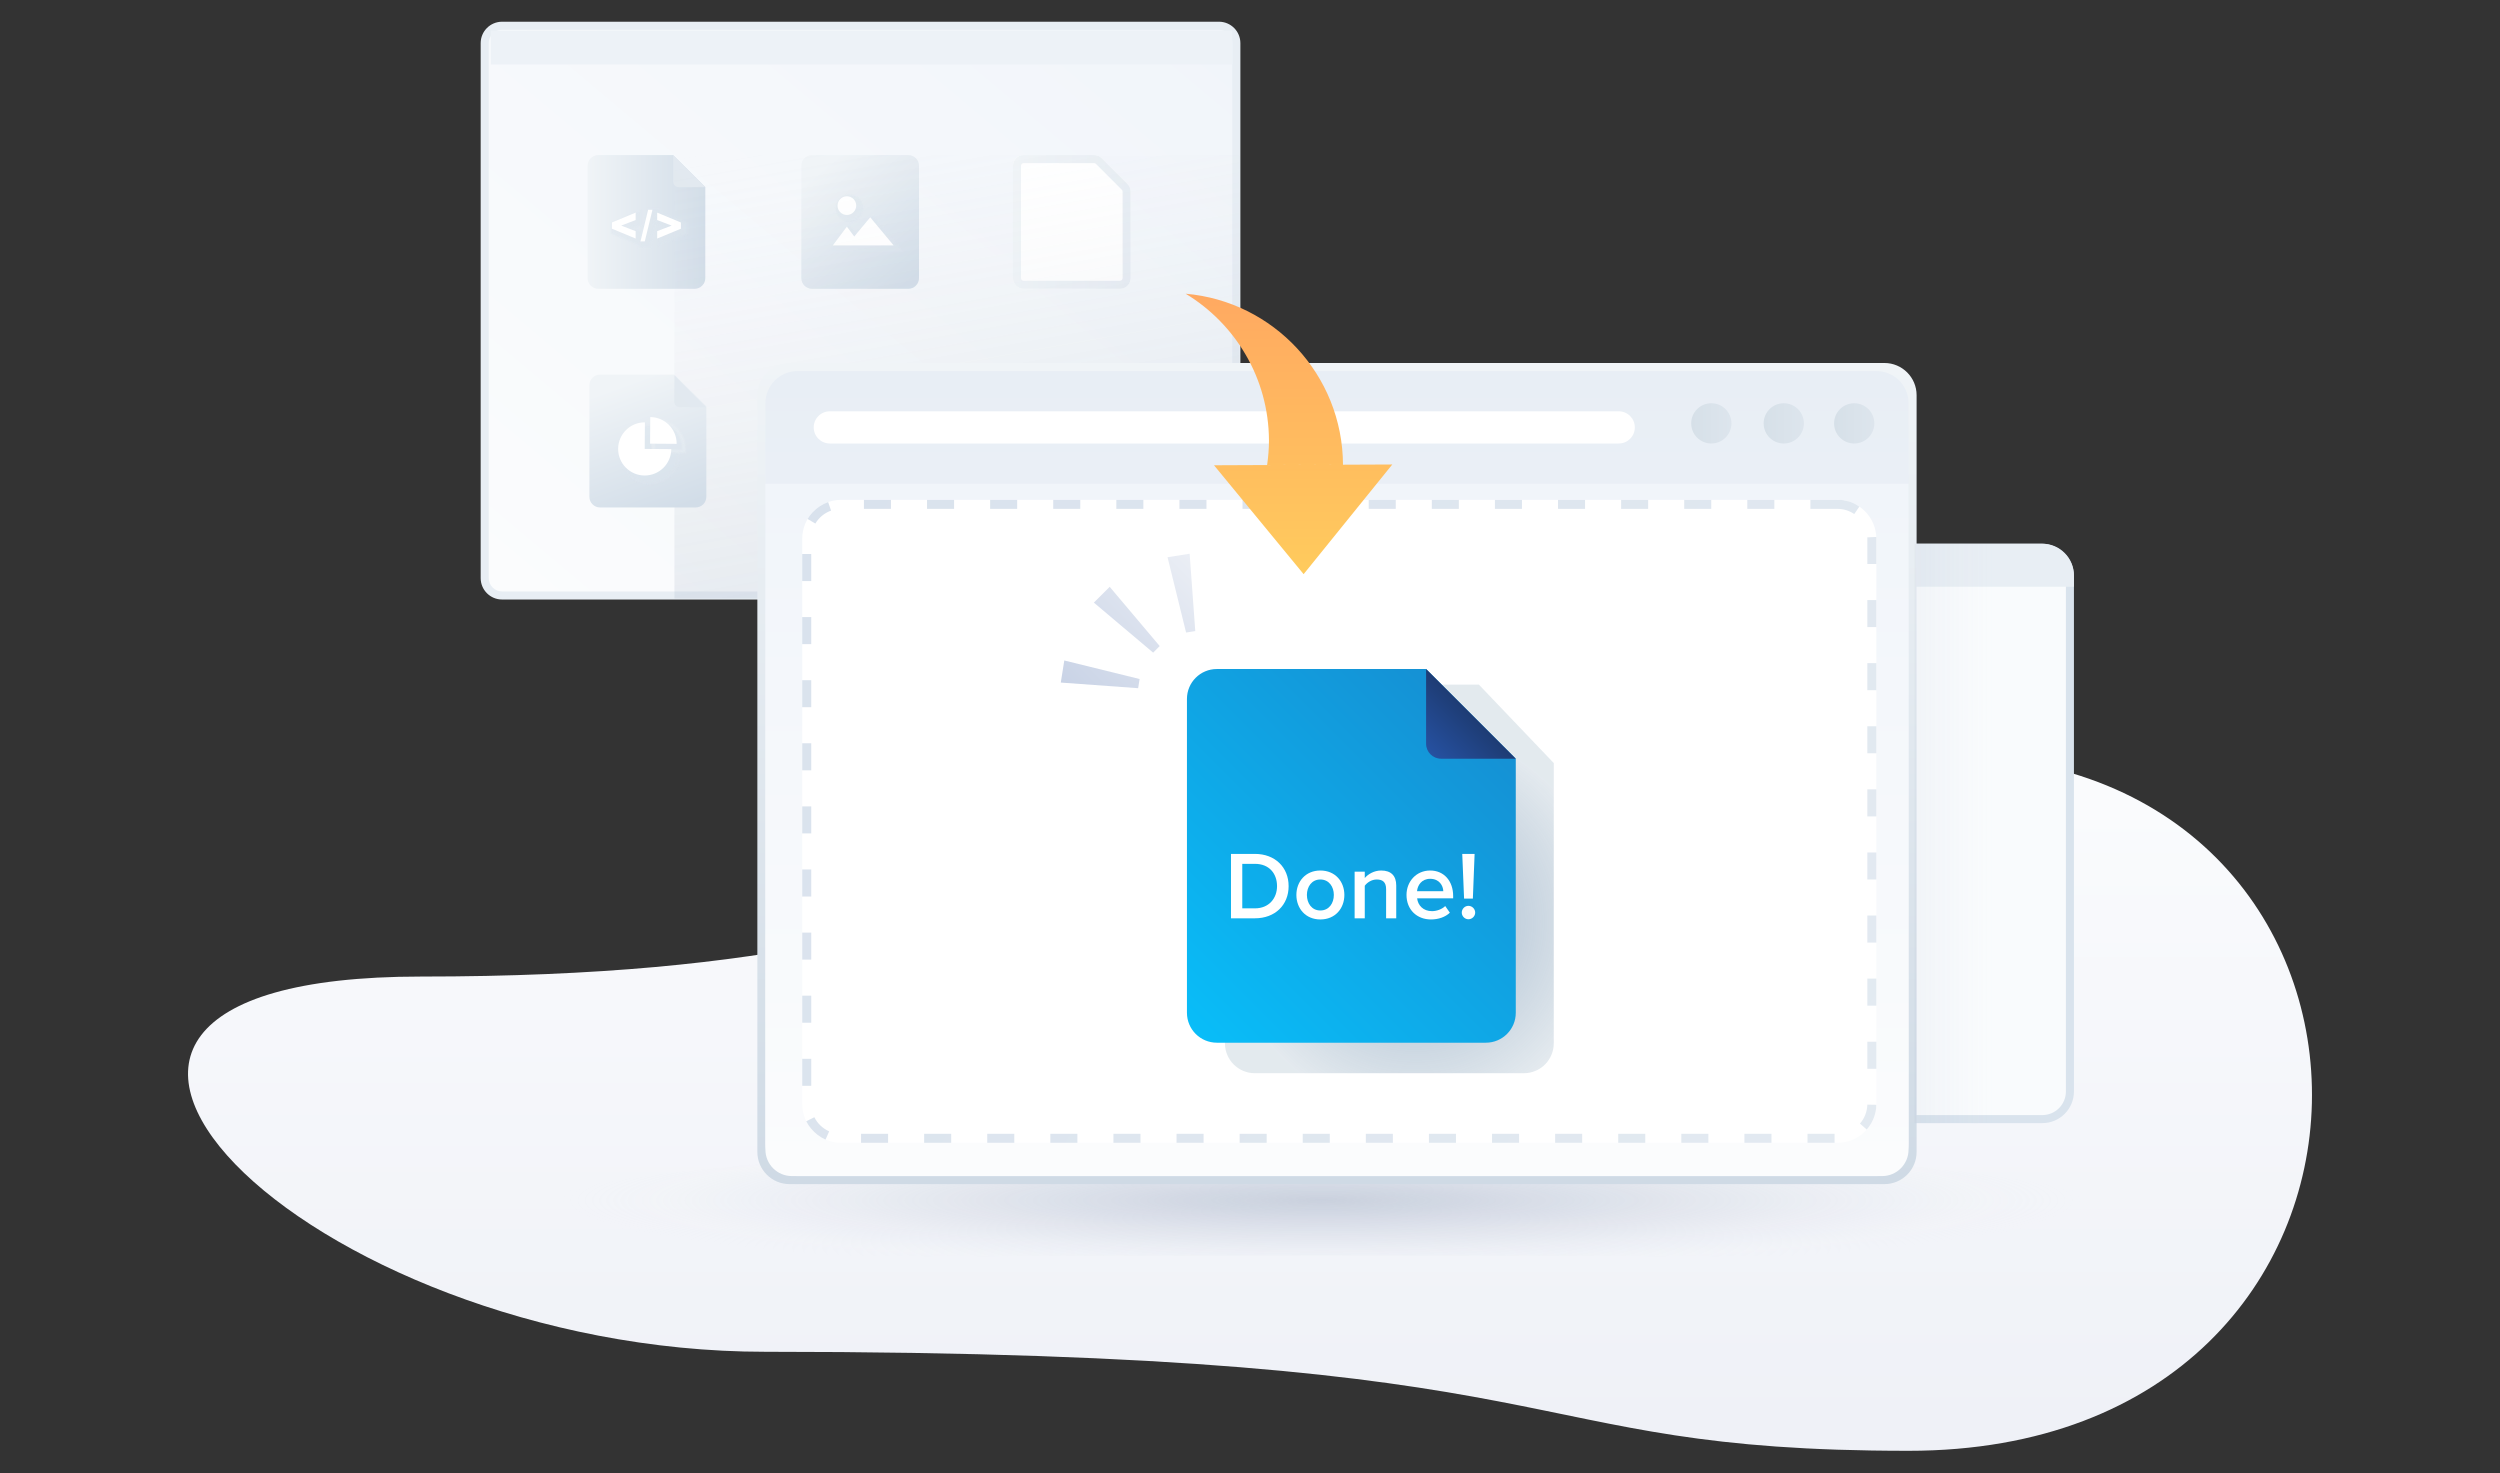 <!-- Generator: Adobe Illustrator 24.3.0, SVG Export PlugIn . SVG Version: 6.00 Build 0)  --><svg version="1.1" id="Layer_1" xmlns="http://www.w3.org/2000/svg" xmlns:xlink="http://www.w3.org/1999/xlink" x="0px" y="0px" viewBox="0 0 280 165" style="enable-background:new 0 0 280 165;" xml:space="preserve">
<rect x="0" y="0" width="280" height="165" fill="#333333" stroke="none"/>
<style type="text/css">
	.st0{fill:url(#SVGID_1_);}
	.st1{fill:url(#SVGID_2_);}
	.st2{fill:#E8EEF4;}
	.st3{fill:#EDF2F7;}
	.st4{fill:url(#SVGID_3_);}
	.st5{opacity:0.5;}
	.st6{fill-rule:evenodd;clip-rule:evenodd;fill:#DDE6EE;fill-opacity:0;}
	.st7{opacity:0.111;fill-rule:evenodd;clip-rule:evenodd;fill:#DDE6EE;enable-background:new    ;}
	.st8{opacity:0.222;fill-rule:evenodd;clip-rule:evenodd;fill:#DDE6EE;enable-background:new    ;}
	.st9{opacity:0.333;fill-rule:evenodd;clip-rule:evenodd;fill:#DDE6EE;enable-background:new    ;}
	.st10{opacity:0.444;fill-rule:evenodd;clip-rule:evenodd;fill:#DDE6EE;enable-background:new    ;}
	.st11{opacity:0.556;fill-rule:evenodd;clip-rule:evenodd;fill:#DDE6EE;enable-background:new    ;}
	.st12{opacity:0.667;fill-rule:evenodd;clip-rule:evenodd;fill:#DDE6EE;enable-background:new    ;}
	.st13{opacity:0.778;fill-rule:evenodd;clip-rule:evenodd;fill:#DDE6EE;enable-background:new    ;}
	.st14{opacity:0.889;fill-rule:evenodd;clip-rule:evenodd;fill:#DDE6EE;enable-background:new    ;}
	.st15{fill-rule:evenodd;clip-rule:evenodd;fill:#DDE6EE;}
	.st16{opacity:0.309;fill-rule:evenodd;clip-rule:evenodd;fill:#DDE6EE;enable-background:new    ;}
	.st17{opacity:0.395;fill-rule:evenodd;clip-rule:evenodd;fill:#DDE6EE;enable-background:new    ;}
	.st18{opacity:0.481;fill-rule:evenodd;clip-rule:evenodd;fill:#DDE6EE;enable-background:new    ;}
	.st19{opacity:0.568;fill-rule:evenodd;clip-rule:evenodd;fill:#DDE6EE;enable-background:new    ;}
	.st20{opacity:0.654;fill-rule:evenodd;clip-rule:evenodd;fill:#DDE6EE;enable-background:new    ;}
	.st21{opacity:0.741;fill-rule:evenodd;clip-rule:evenodd;fill:#DDE6EE;enable-background:new    ;}
	.st22{opacity:0.827;fill-rule:evenodd;clip-rule:evenodd;fill:#DDE6EE;enable-background:new    ;}
	.st23{opacity:0.914;fill-rule:evenodd;clip-rule:evenodd;fill:#DDE6EE;enable-background:new    ;}
	.st24{fill-rule:evenodd;clip-rule:evenodd;fill:#FFFFFF;}
	.st25{fill:url(#SVGID_4_);}
	.st26{fill:url(#SVGID_5_);}
	.st27{fill:#DDE6EE;fill-opacity:0;}
	.st28{opacity:0.111;fill:#DDE6EE;enable-background:new    ;}
	.st29{opacity:0.222;fill:#DDE6EE;enable-background:new    ;}
	.st30{opacity:0.333;fill:#DDE6EE;enable-background:new    ;}
	.st31{opacity:0.444;fill:#DDE6EE;enable-background:new    ;}
	.st32{opacity:0.556;fill:#DDE6EE;enable-background:new    ;}
	.st33{opacity:0.667;fill:#DDE6EE;enable-background:new    ;}
	.st34{opacity:0.778;fill:#DDE6EE;enable-background:new    ;}
	.st35{opacity:0.889;fill:#DDE6EE;enable-background:new    ;}
	.st36{fill:#DDE6EE;}
	.st37{fill:#FFFFFF;}
	.st38{fill:url(#SVGID_6_);}
	.st39{opacity:0.7;fill:url(#SVGID_7_);enable-background:new    ;}
	.st40{fill:url(#SVGID_8_);fill-opacity:0;}
	.st41{fill:url(#SVGID_9_);}
	.st42{fill:url(#SVGID_10_);}
	.st43{opacity:0.056;fill:#DDE6EE;enable-background:new    ;}
	.st44{opacity:0.167;fill:#DDE6EE;enable-background:new    ;}
	.st45{opacity:0.278;fill:#DDE6EE;enable-background:new    ;}
	.st46{opacity:0.389;fill:#DDE6EE;enable-background:new    ;}
	.st47{opacity:0.5;fill:#DDE6EE;enable-background:new    ;}
	.st48{fill:#FFFFFF;fill-opacity:0;}
	.st49{opacity:0.056;fill:#FBFCFD;enable-background:new    ;}
	.st50{opacity:0.111;fill:#F7F9FB;enable-background:new    ;}
	.st51{opacity:0.167;fill:#F4F7F9;enable-background:new    ;}
	.st52{opacity:0.222;fill:#F0F4F7;enable-background:new    ;}
	.st53{opacity:0.278;fill:#ECF1F6;enable-background:new    ;}
	.st54{opacity:0.333;fill:#E8EEF4;enable-background:new    ;}
	.st55{opacity:0.389;fill:#E5ECF2;enable-background:new    ;}
	.st56{opacity:0.444;fill:#E1E9F0;enable-background:new    ;}
	.st57{opacity:0.7;fill:url(#SVGID_11_);enable-background:new    ;}
	.st58{fill:url(#SVGID_12_);}
	.st59{fill:#D9E3ED;}
	.st60{fill:url(#SVGID_13_);}
	.st61{fill:url(#SVGID_14_);}
	.st62{fill:url(#SVGID_15_);}
	.st63{fill:url(#SVGID_16_);}
	.st64{fill:url(#SVGID_17_);}
	.st65{fill:url(#SVGID_18_);}
	.st66{fill:url(#SVGID_19_);}
	.st67{fill:url(#SVGID_20_);}
	.st68{opacity:0.7;fill:url(#SVGID_21_);enable-background:new    ;}
	.st69{fill:url(#SVGID_22_);}
	.st70{fill:url(#SVGID_23_);}
	.st71{fill:url(#SVGID_24_);}
	.st72{fill:url(#SVGID_25_);}
	.st73{opacity:0.7;fill:url(#SVGID_26_);enable-background:new    ;}
</style>
<g>

		<linearGradient id="SVGID_1_" gradientUnits="userSpaceOnUse" x1="140" y1="76.499" x2="140" y2="5.972" gradientTransform="matrix(1 0 0 -1 0 166)">
		<stop offset="0.002" style="stop-color:#FAFBFD"></stop>
		<stop offset="1" style="stop-color:#EFF1F7"></stop>
	</linearGradient>
	<path class="st0" d="M47.162,109.374c-55.53,0-12.833,42.026,38.565,42.026c94.031,0,82.088,11.09,128.031,11.09
		c59.709,0,59.416-77.862,4.009-77.862C113.45,84.629,127.668,109.374,47.162,109.374z" style="fill: url(#SVGID_1_);"></path>
	<g>
		<g>

				<linearGradient id="SVGID_2_" gradientUnits="userSpaceOnUse" x1="63.789" y1="92.372" x2="128.969" y2="170.05" gradientTransform="matrix(1 0 0 -1 0 166)">
				<stop offset="0" style="stop-color:#FBFCFD"></stop>
				<stop offset="1" style="stop-color:#F1F5FA"></stop>
			</linearGradient>
			<path class="st1" d="M56.233,66.695c-1.073,0-1.946-0.873-1.946-1.946V4.829c0-1.073,0.873-1.946,1.946-1.946h80.292
				c1.073,0,1.946,0.873,1.946,1.946v59.919c0,1.073-0.873,1.946-1.946,1.946
				C136.525,66.695,56.233,66.695,56.233,66.695z" style="fill: url(#SVGID_2_);"></path>
			<path class="st2" d="M136.525,3.334c0.824,0,1.495,0.671,1.495,1.495v59.919c0,0.824-0.671,1.495-1.495,1.495
				H56.233c-0.824,0-1.495-0.671-1.495-1.495V4.829c0-0.824,0.671-1.495,1.495-1.495L136.525,3.334 M136.525,2.433
				H56.233c-1.324,0-2.397,1.073-2.397,2.397v59.919c0,1.324,1.073,2.397,2.397,2.397h80.292
				c1.324,0,2.397-1.073,2.397-2.397V4.829C138.922,3.506,137.849,2.433,136.525,2.433L136.525,2.433z" style="fill: #E8EEF4;"></path>
		</g>
		<rect x="54.971" y="3.434" class="st3" width="83.033" height="3.792" style="fill: #EDF2F7;"></rect>
		<g>

				<linearGradient id="SVGID_3_" gradientUnits="userSpaceOnUse" x1="91.637" y1="146.744" x2="101.932" y2="134.475" gradientTransform="matrix(1 0 0 -1 0 166)">
				<stop offset="0" style="stop-color:#F0F4F7"></stop>
				<stop offset="1" style="stop-color:#D2DDE8"></stop>
			</linearGradient>
			<path class="st4" d="M101.731,32.348H90.945c-0.662,0-1.198-0.536-1.198-1.198V18.567
				c0-0.662,0.536-1.198,1.198-1.198h10.786c0.662,0,1.198,0.536,1.198,1.198v12.583
				C102.929,31.812,102.392,32.348,101.731,32.348z" style="fill: url(#SVGID_3_);"></path>
			<g class="st5" style="opacity: 0.5;">
				<polygon class="st6" points="92.597,28.271 95.148,24.869 95.995,25.998 97.766,23.873 101.431,28.271" style="fill-rule: evenodd;clip-rule: evenodd;fill: #DDE6EE;fill-opacity: 0;"></polygon>
				<polygon class="st7" points="92.706,28.217 95.148,24.96 95.993,26.086 97.766,23.958 101.315,28.217" style="opacity: 0.111;fill-rule: evenodd;clip-rule: evenodd;fill: #DDE6EE;enable-background: new    ;"></polygon>
				<polygon class="st8" points="92.814,28.162 95.148,25.05 95.99,26.174 97.766,24.043 101.198,28.162" style="opacity: 0.222;fill-rule: evenodd;clip-rule: evenodd;fill: #DDE6EE;enable-background: new    ;"></polygon>
				<polygon class="st9" points="92.924,28.108 95.148,25.141 95.988,26.262 97.766,24.129 101.082,28.108" style="opacity: 0.333;fill-rule: evenodd;clip-rule: evenodd;fill: #DDE6EE;enable-background: new    ;"></polygon>
				<polygon class="st10" points="93.032,28.053 95.148,25.232 95.986,26.35 97.766,24.214 100.966,28.053" style="opacity: 0.444;fill-rule: evenodd;clip-rule: evenodd;fill: #DDE6EE;enable-background: new    ;"></polygon>
				<polygon class="st11" points="93.141,27.999 95.148,25.323 95.983,26.438 97.766,24.299 100.849,27.999" style="opacity: 0.556;fill-rule: evenodd;clip-rule: evenodd;fill: #DDE6EE;enable-background: new    ;"></polygon>
				<polygon class="st12" points="93.25,27.944 95.148,25.414 95.981,26.526 97.766,24.384 100.733,27.944" style="opacity: 0.667;fill-rule: evenodd;clip-rule: evenodd;fill: #DDE6EE;enable-background: new    ;"></polygon>
				<polygon class="st13" points="93.359,27.89 95.148,25.505 95.979,26.613 97.766,24.469 100.617,27.89" style="opacity: 0.778;fill-rule: evenodd;clip-rule: evenodd;fill: #DDE6EE;enable-background: new    ;"></polygon>
				<polygon class="st14" points="93.468,27.835 95.148,25.596 95.977,26.701 97.766,24.554 100.5,27.835" style="opacity: 0.889;fill-rule: evenodd;clip-rule: evenodd;fill: #DDE6EE;enable-background: new    ;"></polygon>
				<polygon class="st15" points="93.577,27.781 95.148,25.686 95.974,26.789 97.766,24.639 100.384,27.781" style="fill-rule: evenodd;clip-rule: evenodd;fill: #DDE6EE;"></polygon>
			</g>
			<g class="st5" style="opacity: 0.5;">
				<path class="st8" d="M95.148,24.974c-0.908,0-1.646-0.739-1.646-1.646s0.739-1.646,1.646-1.646
					c0.908,0,1.647,0.739,1.647,1.646C96.794,24.235,96.056,24.974,95.148,24.974z" style="opacity: 0.222;fill-rule: evenodd;clip-rule: evenodd;fill: #DDE6EE;enable-background: new    ;"></path>
				<path class="st16" d="M95.148,21.748c0.871,0,1.58,0.709,1.58,1.58s-0.709,1.58-1.58,1.58
					c-0.871,0-1.58-0.709-1.58-1.58S94.277,21.748,95.148,21.748z" style="opacity: 0.309;fill-rule: evenodd;clip-rule: evenodd;fill: #DDE6EE;enable-background: new    ;"></path>
				<path class="st17" d="M95.148,21.814c0.835,0,1.513,0.679,1.513,1.513s-0.679,1.513-1.513,1.513
					c-0.835,0-1.513-0.679-1.513-1.513S94.314,21.814,95.148,21.814z" style="opacity: 0.395;fill-rule: evenodd;clip-rule: evenodd;fill: #DDE6EE;enable-background: new    ;"></path>
				<path class="st18" d="M95.148,21.881c0.798,0,1.447,0.649,1.447,1.447s-0.649,1.447-1.447,1.447
					c-0.798,0-1.447-0.649-1.447-1.447S94.35,21.881,95.148,21.881z" style="opacity: 0.481;fill-rule: evenodd;clip-rule: evenodd;fill: #DDE6EE;enable-background: new    ;"></path>
				<path class="st19" d="M95.148,21.947c0.761,0,1.38,0.619,1.38,1.38s-0.619,1.38-1.38,1.38
					c-0.761,0-1.38-0.619-1.38-1.38S94.387,21.947,95.148,21.947z" style="opacity: 0.568;fill-rule: evenodd;clip-rule: evenodd;fill: #DDE6EE;enable-background: new    ;"></path>
				<path class="st20" d="M95.148,22.014c0.725,0,1.313,0.589,1.313,1.313s-0.589,1.313-1.313,1.313
					c-0.725,0-1.313-0.589-1.313-1.313S94.423,22.014,95.148,22.014z" style="opacity: 0.654;fill-rule: evenodd;clip-rule: evenodd;fill: #DDE6EE;enable-background: new    ;"></path>
				<path class="st21" d="M95.148,22.081c0.688,0,1.247,0.559,1.247,1.247s-0.559,1.247-1.247,1.247
					s-1.247-0.559-1.247-1.247S94.46,22.081,95.148,22.081z" style="opacity: 0.741;fill-rule: evenodd;clip-rule: evenodd;fill: #DDE6EE;enable-background: new    ;"></path>
				<path class="st22" d="M95.148,22.147c0.652,0,1.18,0.529,1.18,1.18s-0.529,1.18-1.18,1.18
					s-1.18-0.529-1.18-1.18C93.968,22.676,94.497,22.147,95.148,22.147z" style="opacity: 0.827;fill-rule: evenodd;clip-rule: evenodd;fill: #DDE6EE;enable-background: new    ;"></path>
				<path class="st23" d="M95.148,22.214c0.615,0,1.114,0.499,1.114,1.114s-0.499,1.114-1.114,1.114
					s-1.114-0.499-1.114-1.114S94.533,22.214,95.148,22.214z" style="opacity: 0.914;fill-rule: evenodd;clip-rule: evenodd;fill: #DDE6EE;enable-background: new    ;"></path>
				<circle class="st15" cx="95.148" cy="23.327" r="1.047" style="fill-rule: evenodd;clip-rule: evenodd;fill: #DDE6EE;"></circle>
			</g>
			<polygon class="st24" points="93.278,27.481 94.849,25.387 95.675,26.489 97.466,24.34 100.084,27.481" style="fill-rule: evenodd;clip-rule: evenodd;fill: #FFFFFF;"></polygon>
			<circle class="st24" cx="94.849" cy="23.028" r="1.047" style="fill-rule: evenodd;clip-rule: evenodd;fill: #FFFFFF;"></circle>
		</g>
		<g>
			<g>

					<linearGradient id="SVGID_4_" gradientUnits="userSpaceOnUse" x1="65.814" y1="141.142" x2="78.996" y2="141.142" gradientTransform="matrix(1 0 0 -1 0 166)">
					<stop offset="0" style="stop-color:#F0F4F7"></stop>
					<stop offset="1" style="stop-color:#D2DDE8"></stop>
				</linearGradient>
				<path class="st25" d="M75.401,17.368H67.012c-0.662,0-1.198,0.536-1.198,1.198v12.583
					c0,0.662,0.536,1.198,1.198,1.198h10.786c0.662,0,1.198-0.536,1.198-1.198V20.963L75.401,17.368z" style="fill: url(#SVGID_4_);"></path>

					<linearGradient id="SVGID_5_" gradientUnits="userSpaceOnUse" x1="75.693" y1="145.329" x2="77.133" y2="146.769" gradientTransform="matrix(1 0 0 -1 0 166)">
					<stop offset="0" style="stop-color:#E2E9EF"></stop>
					<stop offset="1" style="stop-color:#E2E9F0"></stop>
				</linearGradient>
				<path class="st26" d="M76,20.963h2.996l-3.595-3.595v2.996C75.401,20.695,75.669,20.963,76,20.963z" style="fill: url(#SVGID_5_);"></path>
			</g>
			<g>
				<g class="st5" style="opacity: 0.5;">
					<g>
						<polygon class="st27" points="68.23,26.313 68.23,24.818 72.09,23.214 72.09,25.355 71.539,25.567
							72.09,25.779 72.09,27.914" style="fill: #DDE6EE;fill-opacity: 0;"></polygon>
						<path class="st28" d="M68.296,26.268v-1.406l3.727-1.549v1.995l-0.669,0.258l0.669,0.258v1.99L68.296,26.268z" style="opacity: 0.111;fill: #DDE6EE;enable-background: new    ;"></path>
						<path class="st29" d="M68.363,26.224V24.907l3.593-1.493v1.85l-0.788,0.304l0.788,0.304v1.844L68.363,26.224z" style="opacity: 0.222;fill: #DDE6EE;enable-background: new    ;"></path>
						<path class="st30" d="M68.43,26.18v-1.228l3.46-1.438v1.704l-0.906,0.349l0.906,0.349v1.699L68.43,26.18z" style="opacity: 0.333;fill: #DDE6EE;enable-background: new    ;"></path>
						<path class="st31" d="M68.496,26.135v-1.139l3.327-1.383v1.559l-1.025,0.395l1.025,0.395v1.553L68.496,26.135z" style="opacity: 0.444;fill: #DDE6EE;enable-background: new    ;"></path>
						<path class="st32" d="M68.563,26.091v-1.05l3.194-1.327v1.413l-1.143,0.441l1.143,0.441v1.408L68.563,26.091z" style="opacity: 0.556;fill: #DDE6EE;enable-background: new    ;"></path>
						<path class="st33" d="M68.629,26.046v-0.961l3.061-1.272v1.268l-1.262,0.486l1.262,0.486v1.263L68.629,26.046z" style="opacity: 0.667;fill: #DDE6EE;enable-background: new    ;"></path>
						<path class="st34" d="M68.696,26.002v-0.873l2.928-1.217v1.122l-1.38,0.532l1.38,0.532v1.117L68.696,26.002z" style="opacity: 0.778;fill: #DDE6EE;enable-background: new    ;"></path>
						<path class="st35" d="M68.763,25.957v-0.784l2.794-1.161v0.977l-1.499,0.578l1.499,0.578v0.972L68.763,25.957z" style="opacity: 0.889;fill: #DDE6EE;enable-background: new    ;"></path>
						<path class="st36" d="M71.49,27.017l-2.661-1.104V25.218l2.661-1.106v0.831l-1.617,0.623l1.617,0.624V27.017z" style="fill: #DDE6EE;"></path>
					</g>
					<g>
						<polygon class="st27" points="71.272,27.939 72.418,23.192 74.139,23.192 72.986,27.939" style="fill: #DDE6EE;fill-opacity: 0;"></polygon>
						<path class="st28" d="M72.471,23.259h1.583l-1.121,4.614h-1.577L72.471,23.259z" style="opacity: 0.111;fill: #DDE6EE;enable-background: new    ;"></path>
						<path class="st29" d="M72.523,23.325h1.446l-1.088,4.48h-1.44L72.523,23.325z" style="opacity: 0.222;fill: #DDE6EE;enable-background: new    ;"></path>
						<path class="st30" d="M72.575,23.392h1.309l-1.056,4.347h-1.303L72.575,23.392z" style="opacity: 0.333;fill: #DDE6EE;enable-background: new    ;"></path>
						<path class="st31" d="M72.628,23.459H73.8l-1.024,4.214h-1.166L72.628,23.459z" style="opacity: 0.444;fill: #DDE6EE;enable-background: new    ;"></path>
						<path class="st32" d="M72.68,23.525h1.035l-0.991,4.081h-1.029L72.68,23.525z" style="opacity: 0.556;fill: #DDE6EE;enable-background: new    ;"></path>
						<path class="st33" d="M72.733,23.592h0.898l-0.959,3.948h-0.892L72.733,23.592z" style="opacity: 0.667;fill: #DDE6EE;enable-background: new    ;"></path>
						<path class="st34" d="M72.785,23.658h0.761l-0.927,3.815h-0.755L72.785,23.658z" style="opacity: 0.778;fill: #DDE6EE;enable-background: new    ;"></path>
						<path class="st35" d="M72.838,23.725h0.624l-0.894,3.682h-0.619L72.838,23.725z" style="opacity: 0.889;fill: #DDE6EE;enable-background: new    ;"></path>
						<path class="st36" d="M72.89,23.791h0.486l-0.862,3.548H72.033L72.89,23.791z" style="fill: #DDE6EE;"></path>
					</g>
					<g>
						<polygon class="st27" points="73.304,25.779 73.854,25.567 73.304,25.355 73.304,23.214 77.163,24.818
							77.163,26.313 73.304,27.914" style="fill: #DDE6EE;fill-opacity: 0;"></polygon>
						<path class="st28" d="M73.37,25.825l0.669-0.258l-0.669-0.258v-1.995l3.727,1.549v1.406l-3.727,1.546V25.825z" style="opacity: 0.111;fill: #DDE6EE;enable-background: new    ;"></path>
						<path class="st29" d="M73.437,25.871l0.788-0.304l-0.788-0.304v-1.85l3.593,1.493v1.317l-3.593,1.491V25.871z" style="opacity: 0.222;fill: #DDE6EE;enable-background: new    ;"></path>
						<path class="st30" d="M73.503,25.916l0.906-0.349l-0.906-0.349v-1.704l3.46,1.438v1.228l-3.46,1.435V25.916z" style="opacity: 0.333;fill: #DDE6EE;enable-background: new    ;"></path>
						<path class="st31" d="M73.57,25.962l1.025-0.395l-1.025-0.395v-1.559l3.327,1.383v1.139l-3.327,1.38V25.962z" style="opacity: 0.444;fill: #DDE6EE;enable-background: new    ;"></path>
						<path class="st32" d="M73.637,26.008l1.143-0.441l-1.143-0.441V23.713l3.194,1.327v1.05l-3.194,1.325V26.008z" style="opacity: 0.556;fill: #DDE6EE;enable-background: new    ;"></path>
						<path class="st33" d="M73.703,26.053l1.262-0.486l-1.262-0.486v-1.268l3.061,1.272v0.961l-3.061,1.27V26.053z" style="opacity: 0.667;fill: #DDE6EE;enable-background: new    ;"></path>
						<path class="st34" d="M73.77,26.099l1.38-0.532l-1.38-0.532v-1.122l2.928,1.217v0.873l-2.928,1.214V26.099z" style="opacity: 0.778;fill: #DDE6EE;enable-background: new    ;"></path>
						<path class="st35" d="M73.836,26.145l1.499-0.578l-1.499-0.578v-0.977l2.794,1.161v0.784l-2.794,1.159V26.145z" style="opacity: 0.889;fill: #DDE6EE;enable-background: new    ;"></path>
						<path class="st36" d="M73.903,26.19l1.617-0.624l-1.617-0.623v-0.831l2.661,1.106v0.695l-2.661,1.104V26.19z" style="fill: #DDE6EE;"></path>
					</g>
				</g>
				<g>
					<path class="st37" d="M71.191,26.717l-2.661-1.104v-0.695l2.661-1.106v0.831l-1.617,0.623l1.617,0.624V26.717z" style="fill: #FFFFFF;"></path>
					<path class="st37" d="M72.59,23.492h0.486l-0.862,3.548h-0.482L72.59,23.492z" style="fill: #FFFFFF;"></path>
					<path class="st37" d="M73.603,25.891l1.617-0.624l-1.617-0.623v-0.831l2.661,1.106v0.695l-2.661,1.104V25.891z" style="fill: #FFFFFF;"></path>
				</g>
			</g>
		</g>
		<g>
			<g>
				<g>
					<path class="st37" d="M122.541,17.368h-7.892c-0.662,0-1.198,0.536-1.198,1.198v12.583
						c0,0.662,0.536,1.198,1.198,1.198h10.786c0.662,0,1.198-0.536,1.198-1.198v-9.69
						c0-0.318-0.126-0.623-0.351-0.847l-2.893-2.893C123.164,17.494,122.859,17.368,122.541,17.368z" style="fill: #FFFFFF;"></path>

						<linearGradient id="SVGID_6_" gradientUnits="userSpaceOnUse" x1="113.45" y1="141.142" x2="126.632" y2="141.142" gradientTransform="matrix(1 0 0 -1 0 166)">
						<stop offset="0" style="stop-color:#F0F4F7"></stop>
						<stop offset="1" style="stop-color:#E7EDF3"></stop>
					</linearGradient>
					<path class="st38" d="M122.541,18.27c0.079,0,0.154,0.031,0.21,0.087l2.893,2.893
						c0.056,0.056,0.087,0.131,0.087,0.21v9.69c0,0.164-0.133,0.297-0.297,0.297h-10.786
						c-0.164,0-0.297-0.133-0.297-0.297V18.567c0-0.164,0.133-0.297,0.297-0.297L122.541,18.27 M122.541,17.368
						h-7.892c-0.662,0-1.198,0.536-1.198,1.198v12.583c0,0.662,0.536,1.198,1.198,1.198h10.786
						c0.662,0,1.198-0.536,1.198-1.198v-9.69c0-0.318-0.126-0.623-0.351-0.847l-2.893-2.893
						C123.164,17.494,122.859,17.368,122.541,17.368L122.541,17.368z" style="fill: url(#SVGID_6_);"></path>
				</g>

					<linearGradient id="SVGID_7_" gradientUnits="userSpaceOnUse" x1="1078.954" y1="1012.062" x2="1137.941" y2="1022.463" gradientTransform="matrix(0 -1 -1 0 1124.429 1150.65)">
					<stop offset="0" style="stop-color:#919FB9;stop-opacity:0.3"></stop>
					<stop offset="0.191" style="stop-color:#95A3BC;stop-opacity:0.243"></stop>
					<stop offset="0.392" style="stop-color:#A2AEC4;stop-opacity:0.182"></stop>
					<stop offset="0.597" style="stop-color:#B7C0D1;stop-opacity:0.121"></stop>
					<stop offset="0.803" style="stop-color:#D4DAE4;stop-opacity:0.059"></stop>
					<stop offset="1" style="stop-color:#F7F9FB;stop-opacity:0"></stop>
				</linearGradient>
				<polygon class="st39" points="138.796,17.368 138.796,67.036 75.538,67.036 75.538,17.368" style="opacity: 0.7;fill: url(#SVGID_7_);enable-background: new    ;"></polygon>

					<linearGradient id="SVGID_8_" gradientUnits="userSpaceOnUse" x1="123.329" y1="145.329" x2="124.769" y2="146.769" gradientTransform="matrix(1 0 0 -1 0 166)">
					<stop offset="0" style="stop-color:#E2E9EF"></stop>
					<stop offset="1" style="stop-color:#E2E9F0"></stop>
				</linearGradient>
				<path class="st40" d="M123.636,20.963h2.996l-3.595-3.595v2.996C123.037,20.695,123.306,20.963,123.636,20.963z" style="fill: url(#SVGID_8_);fill-opacity: 0;"></path>
			</g>
		</g>
		<g>
			<g>

					<linearGradient id="SVGID_9_" gradientUnits="userSpaceOnUse" x1="68.501" y1="123.111" x2="73.64" y2="108.993" gradientTransform="matrix(1 0 0 -1 1.297 166.212)">
					<stop offset="0" style="stop-color:#F0F4F7"></stop>
					<stop offset="1" style="stop-color:#D2DDE8"></stop>
				</linearGradient>
				<path class="st41" d="M75.538,41.953h-8.328c-0.662,0-1.198,0.536-1.198,1.198v12.488
					c0,0.662,0.536,1.198,1.198,1.198h10.702c0.662,0,1.198-0.536,1.198-1.198V45.525L75.538,41.953z" style="fill: url(#SVGID_9_);"></path>

					<linearGradient id="SVGID_10_" gradientUnits="userSpaceOnUse" x1="74.644" y1="122.486" x2="76.075" y2="123.917" gradientTransform="matrix(1 0.007 0.007 -1 0.254 167.241)">
					<stop offset="0" style="stop-color:#E2E9EF"></stop>
					<stop offset="1" style="stop-color:#E2E9F0"></stop>
				</linearGradient>
				<path class="st42" d="M76.106,45.601l2.977,0.022l-3.546-3.599l-0.022,2.977
					C75.513,45.33,75.778,45.599,76.106,45.601z" style="fill: url(#SVGID_10_);"></path>
			</g>
			<g>
				<g class="st5" style="opacity: 0.5;">
					<g>
						<path class="st27" d="M72.773,54.452c-1.97-0.015-3.561-1.629-3.546-3.599s1.629-3.561,3.599-3.546l0.595,0.004
							l-0.022,2.977l2.977,0.022l-0.004,0.595C76.357,52.876,74.743,54.467,72.773,54.452z" style="fill: #DDE6EE;fill-opacity: 0;"></path>
						<path class="st43" d="M72.825,47.374l0.529,0.056l-0.022,2.925l2.925,0.022l0.048,0.53
							c-0.014,1.934-1.598,3.495-3.532,3.48c-1.934-0.014-3.495-1.599-3.48-3.532
							C69.307,48.92,70.891,47.359,72.825,47.374z" style="opacity: 0.056;fill: #DDE6EE;enable-background: new    ;"></path>
						<path class="st28" d="M72.825,47.44l0.462,0.107l-0.021,2.874l2.874,0.021l0.1,0.464
							c-0.014,1.897-1.568,3.429-3.466,3.415s-3.429-1.568-3.415-3.466C69.373,48.957,70.927,47.426,72.825,47.44z" style="opacity: 0.111;fill: #DDE6EE;enable-background: new    ;"></path>
						<path class="st44" d="M72.824,47.506l0.396,0.158l-0.021,2.822l2.822,0.021l0.152,0.398
							c-0.014,1.861-1.538,3.363-3.399,3.349c-1.861-0.014-3.363-1.538-3.349-3.399
							C69.439,48.994,70.963,47.492,72.824,47.506z" style="opacity: 0.167;fill: #DDE6EE;enable-background: new    ;"></path>
						<path class="st29" d="M72.823,47.572l0.329,0.209l-0.021,2.77l2.77,0.021l0.204,0.332
							c-0.013,1.825-1.507,3.297-3.332,3.283s-3.297-1.507-3.283-3.332C69.505,49.031,70.998,47.559,72.823,47.572z" style="opacity: 0.222;fill: #DDE6EE;enable-background: new    ;"></path>
						<path class="st45" d="M72.823,47.639l0.263,0.26l-0.02,2.719l2.719,0.02l0.257,0.267
							c-0.013,1.789-1.477,3.231-3.265,3.218s-3.231-1.477-3.218-3.265C69.571,49.067,71.034,47.625,72.823,47.639z" style="opacity: 0.278;fill: #DDE6EE;enable-background: new    ;"></path>
						<path class="st30" d="M72.823,47.705l0.196,0.312l-0.02,2.667l2.667,0.02l0.309,0.201
							c-0.013,1.753-1.446,3.165-3.199,3.152s-3.165-1.446-3.152-3.199C69.637,49.104,71.07,47.692,72.823,47.705z" style="opacity: 0.333;fill: #DDE6EE;enable-background: new    ;"></path>
						<path class="st46" d="M72.822,47.771l0.13,0.363l-0.019,2.615l2.615,0.019l0.361,0.135
							c-0.013,1.716-1.416,3.099-3.132,3.086c-1.716-0.013-3.099-1.416-3.086-3.132
							C69.703,49.141,71.106,47.758,72.822,47.771z" style="opacity: 0.389;fill: #DDE6EE;enable-background: new    ;"></path>
						<path class="st31" d="M72.822,47.837l0.063,0.414l-0.019,2.563l2.563,0.019l0.413,0.069
							c-0.012,1.68-1.385,3.033-3.066,3.021s-3.033-1.385-3.021-3.066C69.768,49.177,71.141,47.825,72.822,47.837z" style="opacity: 0.444;fill: #DDE6EE;enable-background: new    ;"></path>
						<path class="st47" d="M72.799,50.88l2.977,0.022c-0.012,1.644-1.355,2.967-2.999,2.955
							c-1.644-0.012-2.967-1.355-2.955-2.999s1.355-2.967,2.999-2.955L72.799,50.88z" style="opacity: 0.5;fill: #DDE6EE;enable-background: new    ;"></path>
					</g>
					<g>
						<path class="st48" d="M72.799,50.88l0.015-2.084l0.015-2.084l0.595,0.004c0.492,0.004,0.961,0.107,1.387,0.291
							c0.426,0.184,0.809,0.449,1.13,0.775s0.58,0.713,0.758,1.141s0.275,0.899,0.271,1.391l-0.004,0.595
							l-2.084-0.015L72.799,50.88z" style="fill: #FFFFFF;fill-opacity: 0;"></path>
						<path class="st49" d="M72.895,46.779c0.013,0,0.556,0.005,0.569,0.007c0.469,0.007,0.915,0.108,1.322,0.283
							c0.418,0.181,0.794,0.441,1.109,0.76c0.315,0.32,0.569,0.7,0.744,1.12
							c0.17,0.409,0.264,0.857,0.264,1.326c0.002,0.013-0.002,0.555-0.002,0.569l-2.018-0.015l-2.018-0.015
							l0.015-2.018L72.895,46.779z" style="opacity: 0.056;fill: #FBFCFD;enable-background: new    ;"></path>
						<path class="st50" d="M72.961,46.846c0.027,0,0.516,0.005,0.542,0.009c0.445,0.011,0.87,0.108,1.257,0.275
							c0.41,0.177,0.779,0.432,1.088,0.746c0.309,0.314,0.558,0.686,0.73,1.099
							c0.162,0.389,0.253,0.815,0.257,1.26c0.003,0.026,0.001,0.516,0.001,0.543l-1.952-0.014l-1.952-0.014
							l0.014-1.952L72.961,46.846z" style="opacity: 0.111;fill: #F7F9FB;enable-background: new    ;"></path>
						<path class="st51" d="M73.027,46.912c0.04,0,0.477,0.006,0.516,0.011c0.422,0.014,0.824,0.108,1.191,0.267
							c0.402,0.174,0.764,0.424,1.067,0.732c0.303,0.308,0.548,0.673,0.716,1.078
							c0.153,0.37,0.241,0.773,0.249,1.195c0.004,0.039,0.004,0.476,0.003,0.516l-1.885-0.014l-1.885-0.014
							l0.014-1.885L73.027,46.912z" style="opacity: 0.167;fill: #F4F7F9;enable-background: new    ;"></path>
						<path class="st52" d="M73.093,46.979c0.054,0,0.438,0.006,0.49,0.013c0.398,0.018,0.778,0.109,1.126,0.259
							c0.394,0.17,0.749,0.415,1.046,0.717c0.297,0.302,0.537,0.66,0.702,1.057
							c0.145,0.35,0.23,0.731,0.242,1.13c0.006,0.052,0.006,0.436,0.006,0.49l-1.819-0.013l-1.819-0.013
							l0.013-1.819L73.093,46.979z" style="opacity: 0.222;fill: #F0F4F7;enable-background: new    ;"></path>
						<path class="st53" d="M73.158,47.045c0.067,0.001,0.398,0.007,0.463,0.015c0.375,0.021,0.732,0.109,1.061,0.251
							c0.387,0.167,0.734,0.407,1.025,0.703c0.291,0.296,0.526,0.647,0.687,1.036
							c0.137,0.331,0.219,0.689,0.235,1.064c0.007,0.065,0.009,0.396,0.008,0.463l-1.753-0.013l-1.753-0.013
							l0.013-1.753L73.158,47.045z" style="opacity: 0.278;fill: #ECF1F6;enable-background: new    ;"></path>
						<path class="st54" d="M73.224,47.112c0.081,0.001,0.359,0.007,0.437,0.017c0.351,0.025,0.686,0.109,0.996,0.243
							c0.379,0.164,0.719,0.399,1.004,0.688c0.285,0.289,0.515,0.633,0.673,1.014
							c0.129,0.311,0.208,0.647,0.228,0.999c0.009,0.078,0.011,0.356,0.011,0.437l-1.687-0.013l-1.687-0.013
							l0.013-1.687L73.224,47.112z" style="opacity: 0.333;fill: #E8EEF4;enable-background: new    ;"></path>
						<path class="st55" d="M73.29,47.179c0.094,0.001,0.319,0.008,0.41,0.02c0.328,0.029,0.641,0.11,0.93,0.235
							c0.371,0.16,0.704,0.39,0.983,0.674c0.279,0.283,0.504,0.62,0.659,0.993
							c0.121,0.291,0.197,0.605,0.221,0.933c0.01,0.091,0.014,0.316,0.013,0.41l-1.621-0.012l-1.621-0.012
							l0.012-1.621L73.29,47.179z" style="opacity: 0.389;fill: #E5ECF2;enable-background: new    ;"></path>
						<path class="st56" d="M73.355,47.245c0.108,0.001,0.28,0.009,0.384,0.022c0.304,0.032,0.595,0.11,0.865,0.227
							c0.363,0.157,0.689,0.382,0.963,0.659c0.273,0.277,0.494,0.607,0.645,0.972
							c0.113,0.272,0.186,0.564,0.214,0.868c0.012,0.104,0.017,0.277,0.016,0.384L74.887,50.366l-1.555-0.011
							l0.011-1.555L73.355,47.245z" style="opacity: 0.444;fill: #E1E9F0;enable-background: new    ;"></path>
						<path class="st47" d="M73.421,47.312l-0.011,1.488l-0.011,1.488l1.488,0.011l1.488,0.011
							c0.003-0.411-0.077-0.803-0.225-1.161s-0.364-0.68-0.631-0.951c-0.267-0.271-0.587-0.492-0.942-0.645
							C74.223,47.401,73.832,47.315,73.421,47.312z" style="opacity: 0.5;fill: #DDE6EE;enable-background: new    ;"></path>
					</g>
				</g>
				<g>
					<path class="st37" d="M72.23,47.303c-1.644-0.012-2.987,1.311-2.999,2.955s1.311,2.987,2.955,2.999
						s2.987-1.311,2.999-2.955l-2.977-0.022L72.23,47.303z" style="fill: #FFFFFF;"></path>
					<path class="st37" d="M72.83,46.712l-0.022,2.977l2.977,0.022C75.797,48.067,74.474,46.724,72.83,46.712z" style="fill: #FFFFFF;"></path>
				</g>
			</g>
		</g>
	</g>

		<radialGradient id="SVGID_11_" cx="14.739" cy="-524.448" r="70.984" gradientTransform="matrix(1.202 0 0 -0.115 130.293 74.135)" gradientUnits="userSpaceOnUse">
		<stop offset="0" style="stop-color:#919FB9;stop-opacity:0.6"></stop>
		<stop offset="0.191" style="stop-color:#95A3BC;stop-opacity:0.485"></stop>
		<stop offset="0.392" style="stop-color:#A2AEC4;stop-opacity:0.365"></stop>
		<stop offset="0.597" style="stop-color:#B7C0D1;stop-opacity:0.242"></stop>
		<stop offset="0.803" style="stop-color:#D4DAE4;stop-opacity:0.118"></stop>
		<stop offset="1" style="stop-color:#F7F9FB;stop-opacity:0"></stop>
	</radialGradient>
	<path class="st57" d="M240.093,136.707c0,4.81-41.23,3.913-92.089,3.913s-92.089,0.897-92.089-3.913
		s41.23-8.71,92.089-8.71S240.093,131.897,240.093,136.707z" style="opacity: 0.7;fill: url(#SVGID_11_);enable-background: new    ;"></path>
	<g>
		<g>

				<linearGradient id="SVGID_12_" gradientUnits="userSpaceOnUse" x1="167.838" y1="72.657" x2="231.83" y2="72.657" gradientTransform="matrix(1 0 0 -1 0 166)">
				<stop offset="0" style="stop-color:#FAFCFD"></stop>
				<stop offset="1" style="stop-color:#F9FBFD"></stop>
			</linearGradient>
			<path class="st58" d="M170.928,125.338c-1.704,0-3.09-1.386-3.09-3.089V64.436c0-1.703,1.386-3.089,3.09-3.089
				h57.812c1.704,0,3.09,1.386,3.09,3.089v57.813c0,1.703-1.386,3.089-3.09,3.089
				C228.74,125.338,170.928,125.338,170.928,125.338z" style="fill: url(#SVGID_12_);"></path>
			<path class="st59" d="M228.741,61.798c1.455,0,2.639,1.184,2.639,2.639v57.813c0,1.455-1.184,2.639-2.639,2.639
				H170.928c-1.455,0-2.639-1.184-2.639-2.639V64.436c0-1.455,1.184-2.639,2.639-2.639L228.741,61.798
				 M228.741,60.896H170.928c-1.955,0-3.54,1.585-3.54,3.54v57.813c0,1.955,1.585,3.54,3.54,3.54h57.813
				c1.955,0,3.54-1.585,3.54-3.54V64.436C232.281,62.481,230.696,60.896,228.741,60.896L228.741,60.896z" style="fill: #D9E3ED;"></path>
		</g>
		<path class="st2" d="M232.281,65.714h-64.997v-1.169c0-2.015,1.634-3.649,3.649-3.649h57.699
			c2.015,0,3.649,1.634,3.649,3.649v1.169H232.281z" style="fill: #E8EEF4;"></path>
	</g>

		<linearGradient id="SVGID_13_" gradientUnits="userSpaceOnUse" x1="149.742" y1="33.378" x2="149.742" y2="125.344" gradientTransform="matrix(1 0 0 -1 0 166)">
		<stop offset="0" style="stop-color:#CFDAE5"></stop>
		<stop offset="1" style="stop-color:#F0F4F7"></stop>
	</linearGradient>
	<path class="st60" d="M211.053,132.622H88.431c-1.992,0-3.607-1.615-3.607-3.607v-84.753
		c0-1.992,1.615-3.607,3.607-3.607h122.621c1.992,0,3.607,1.615,3.607,3.607v84.753
		C214.659,131.007,213.045,132.622,211.053,132.622z" style="fill: url(#SVGID_13_);"></path>

		<linearGradient id="SVGID_14_" gradientUnits="userSpaceOnUse" x1="149.742" y1="34.28" x2="149.742" y2="124.443" gradientTransform="matrix(1 0 0 -1 0 166)">
		<stop offset="0" style="stop-color:#F7F8FB"></stop>
		<stop offset="1" style="stop-color:#E8EEF5"></stop>
	</linearGradient>
	<path class="st61" d="M85.727,128.113V45.164c0-1.992,1.615-3.607,3.607-3.607h120.818
		c1.992,0,3.607,1.615,3.607,3.607v82.95c0,1.992-1.615,3.607-3.607,3.607H89.333
		C87.341,131.72,85.727,130.105,85.727,128.113z" style="fill: url(#SVGID_14_);"></path>

		<linearGradient id="SVGID_15_" gradientUnits="userSpaceOnUse" x1="149.742" y1="34.28" x2="149.742" y2="111.82" gradientTransform="matrix(1 0 0 -1 0 166)">
		<stop offset="0" style="stop-color:#FBFCFD"></stop>
		<stop offset="1" style="stop-color:#F1F5FA"></stop>
	</linearGradient>
	<path class="st62" d="M210.799,131.72H88.685c-1.634,0-2.959-1.325-2.959-2.959V54.18h128.031v74.581
		C213.758,130.395,212.433,131.72,210.799,131.72z" style="fill: url(#SVGID_15_);"></path>
	<g>
		<path class="st37" d="M205.794,127.997H94.207c-2.407,0-4.357-1.951-4.357-4.357V60.341
			c0-2.407,1.951-4.357,4.357-4.357h111.587c2.407,0,4.357,1.951,4.357,4.357v63.299
			C210.151,126.046,208.2,127.997,205.794,127.997z" style="fill: #FFFFFF;"></path>

			<linearGradient id="SVGID_16_" gradientUnits="userSpaceOnUse" x1="209.324" y1="39.76" x2="90.677" y2="108.261" gradientTransform="matrix(1 0 0 -1 0 166)">
			<stop offset="0" style="stop-color:#E3EAF1"></stop>
			<stop offset="1" style="stop-color:#D9E2ED"></stop>
		</linearGradient>
		<path class="st63" d="M205.794,55.983h-3.029v1.01h3.029V55.983L205.794,55.983L205.794,55.983z M198.727,55.983
			h-3.029v1.01h3.029V55.983L198.727,55.983z M191.66,55.983h-3.029v1.01h3.029V55.983L191.66,55.983z
			 M184.593,55.983h-3.029v1.01h3.029V55.983L184.593,55.983z M177.526,55.983h-3.029v1.01h3.029V55.983
			L177.526,55.983z M170.459,55.983h-3.029v1.01h3.029V55.983L170.459,55.983z M163.392,55.983h-3.029v1.01h3.029
			V55.983L163.392,55.983z M156.325,55.983h-3.029v1.01h3.029V55.983L156.325,55.983z M149.258,55.983h-3.029v1.01
			h3.029V55.983L149.258,55.983z M142.191,55.983h-3.029v1.01h3.029V55.983L142.191,55.983z M135.124,55.983h-3.029
			v1.01h3.029V55.983L135.124,55.983z M128.057,55.983h-3.029v1.01h3.029V55.983L128.057,55.983z M120.99,55.983
			h-3.029v1.01h3.029V55.983L120.99,55.983z M113.923,55.983h-3.029v1.01h3.029V55.983L113.923,55.983z
			 M106.856,55.983h-3.029v1.01h3.029V55.983L106.856,55.983z M99.789,55.983h-3.029v1.01h3.029V55.983
			L99.789,55.983z M92.751,56.233c-0.661,0.234-1.248,0.623-1.719,1.124c-0,0,0,0-0,0
			c-0.001,0.001-0.003,0.003-0.004,0.004c-0,0-0,0-0,0
			c-0.001,0.001-0.002,0.003-0.004,0.004c-0,0-0,0-0.001,0.001
			c-0.009,0.01-0.018,0.02-0.028,0.03l-0,0c-0.001,0.001-0.002,0.003-0.004,0.004
			c-0,0-0,0-0.001,0.001c-0.001,0.001-0.002,0.003-0.004,0.004
			c-0,0-0,0-0.001,0.001c-0.001,0.001-0.002,0.003-0.004,0.004
			c-0,0-0,0-0,0c-0.001,0.001-0.003,0.003-0.004,0.004l-0,0
			c-0.007,0.007-0.013,0.014-0.019,0.022L90.96,57.434c-0.001,0.001-0.002,0.003-0.003,0.004
			c-0,0-0.001,0.001-0.001,0.001c-0.001,0.001-0.002,0.002-0.003,0.004
			c-0,0-0.001,0.001-0.001,0.001c-0.001,0.001-0.002,0.002-0.003,0.004
			c-0,0-0.001,0.001-0.001,0.001c-0.001,0.001-0.002,0.002-0.003,0.004
			c-0,0-0.001,0.001-0.001,0.001c-0.001,0.001-0.002,0.002-0.003,0.003c-0,0-0.001,0.001-0.001,0.001
			c-0.001,0.001-0.002,0.002-0.003,0.004c-0,0-0.001,0.001-0.001,0.001
			c-0.005,0.005-0.009,0.011-0.014,0.016c-0,0-0.001,0.001-0.001,0.001
			c-0.001,0.001-0.002,0.002-0.003,0.003c-0,0-0.001,0.001-0.001,0.001
			c-0.001,0.001-0.002,0.002-0.003,0.003c-0.001,0.001-0.001,0.001-0.001,0.002
			c-0.001,0.001-0.002,0.002-0.003,0.003c-0.001,0.001-0.001,0.001-0.001,0.002
			c-0.001,0.001-0.002,0.002-0.003,0.003c-0.001,0.001-0.001,0.001-0.002,0.002
			c-0.001,0.001-0.002,0.002-0.002,0.003c-0.001,0.001-0.001,0.001-0.002,0.002
			c-0.001,0.001-0.002,0.002-0.002,0.003c-0.001,0.001-0.001,0.002-0.002,0.002s-0.001,0.002-0.002,0.003
			c-0.001,0.001-0.001,0.001-0.002,0.002c-0.003,0.003-0.005,0.006-0.008,0.01
			c-0.001,0.001-0.001,0.002-0.002,0.002c-0.001,0.001-0.002,0.002-0.002,0.003
			c-0.001,0.001-0.001,0.001-0.002,0.002c-0.001,0.001-0.002,0.002-0.002,0.003
			c-0.001,0.001-0.001,0.001-0.002,0.002c-0.001,0.001-0.002,0.002-0.002,0.003
			c-0.001,0.001-0.001,0.001-0.002,0.002c-0.001,0.001-0.001,0.002-0.002,0.003
			c-0.001,0.001-0.001,0.002-0.002,0.002c-0.001,0.001-0.001,0.002-0.002,0.003
			c-0.001,0.001-0.001,0.001-0.002,0.002c-0.001,0.001-0.002,0.002-0.002,0.003
			c-0.001,0.001-0.001,0.001-0.002,0.002c-0.001,0.001-0.001,0.002-0.002,0.002
			c-0.001,0.001-0.002,0.002-0.002,0.003c-0.001,0.001-0.001,0.002-0.002,0.002
			c-0.001,0.002-0.003,0.003-0.004,0.005c-0.001,0.001-0.001,0.002-0.002,0.003
			c-0.001,0.001-0.001,0.002-0.002,0.002c-0.001,0.001-0.002,0.002-0.002,0.003
			c-0.001,0.001-0.001,0.001-0.002,0.002c-0.001,0.001-0.001,0.002-0.002,0.002
			c-0.001,0.001-0.002,0.002-0.002,0.003c-0.001,0.001-0.001,0.002-0.002,0.002
			c-0.001,0.001-0.001,0.002-0.002,0.003c-0.001,0.001-0.001,0.002-0.002,0.002
			c-0.001,0.001-0.001,0.002-0.002,0.003c-0.001,0.001-0.001,0.002-0.002,0.002
			c-0.001,0.001-0.001,0.002-0.002,0.003c-0.001,0.001-0.001,0.001-0.002,0.002
			c-0.001,0.001-0.002,0.002-0.002,0.003c-0.001,0.001-0.001,0.001-0.002,0.002
			c-0.001,0.001-0.002,0.002-0.003,0.003c-0,0.001-0.001,0.001-0.001,0.002
			c-0.001,0.002-0.003,0.003-0.004,0.005c-0,0.001-0.001,0.001-0.001,0.001
			c-0.001,0.001-0.002,0.002-0.003,0.004c-0,0.001-0.001,0.001-0.001,0.001
			c-0.001,0.001-0.002,0.002-0.003,0.003c-0.001,0.001-0.001,0.001-0.002,0.002
			c-0.001,0.001-0.002,0.002-0.002,0.003c-0.001,0.001-0.001,0.001-0.002,0.002c-0.001,0.001-0.002,0.002-0.002,0.003
			c-0.001,0.001-0.001,0.001-0.002,0.002c-0.001,0.001-0.002,0.002-0.003,0.003
			c-0.001,0.001-0.001,0.001-0.001,0.002c-0.001,0.001-0.002,0.002-0.003,0.003
			c-0,0.001-0.001,0.001-0.001,0.002c-0.001,0.001-0.002,0.003-0.003,0.004
			c-0,0-0.001,0.001-0.001,0.001c-0.001,0.002-0.003,0.003-0.004,0.005c0,0-0,0-0,0
			c-0.003,0.003-0.005,0.007-0.008,0.01c-0,0-0.001,0.001-0.001,0.001
			c-0.001,0.001-0.002,0.003-0.003,0.004c-0,0.001-0.001,0.001-0.001,0.001c-0.001,0.001-0.002,0.002-0.003,0.004
			c-0,0.001-0.001,0.001-0.001,0.002c-0.001,0.001-0.002,0.002-0.003,0.004
			c-0,0-0.001,0.001-0.001,0.001c-0.001,0.001-0.002,0.002-0.003,0.004
			c-0,0.001-0.001,0.001-0.001,0.001c-0.001,0.001-0.002,0.003-0.003,0.004
			c-0,0-0,0.001-0.001,0.001c-0.001,0.001-0.002,0.003-0.003,0.004
			c-0,0-0,0.001-0.001,0.001c-0.005,0.007-0.011,0.014-0.016,0.02
			c-0,0-0,0.001-0.001,0.001c-0.001,0.002-0.002,0.003-0.003,0.004
			c-0,0-0,0-0,0.001c-0.001,0.002-0.002,0.003-0.003,0.004
			c-0,0-0.001,0.001-0.001,0.001c-0.001,0.002-0.002,0.003-0.003,0.004
			c-0,0-0,0.001-0.001,0.001c-0.001,0.001-0.002,0.003-0.003,0.004
			c-0,0-0.001,0.001-0.001,0.001c-0.001,0.002-0.002,0.003-0.004,0.005
			c-0,0-0,0-0,0c-0.006,0.009-0.013,0.018-0.019,0.026l0,0
			c-0.001,0.002-0.003,0.003-0.004,0.005c0,0-0,0-0,0c-0.001,0.002-0.002,0.003-0.004,0.005
			c-0,0-0,0-0,0c-0.01,0.014-0.02,0.028-0.03,0.042
			c-0,0-0,0-0,0c-0.001,0.002-0.002,0.003-0.004,0.005c0,0-0,0-0,0
			c-0.068,0.095-0.132,0.194-0.191,0.294l0.868,0.516c0.401-0.674,1.026-1.189,1.762-1.45L92.751,56.233
			L92.751,56.233z M90.859,62.047h-1.01v3.029h1.01V62.047L90.859,62.047z M90.859,69.114h-1.01v3.029h1.01
			V69.114L90.859,69.114z M90.859,76.181h-1.01v3.029h1.01V76.181L90.859,76.181z M90.859,83.248h-1.01v3.029
			h1.01V83.248L90.859,83.248z M90.859,90.314h-1.01v3.029h1.01V90.314L90.859,90.314z M90.859,97.382h-1.01
			v3.029h1.01V97.382L90.859,97.382z M90.859,104.448h-1.01v3.029h1.01V104.448L90.859,104.448z M90.859,111.515
			h-1.01v3.029h1.01V111.515L90.859,111.515z M90.859,118.582h-1.01v3.029h1.01V118.582L90.859,118.582z
			 M91.207,125.129l-0.904,0.45c0.062,0.125,0.13,0.247,0.204,0.365c0,0,0,0,0,0
			c0.001,0.002,0.002,0.004,0.003,0.005l0,0c0.001,0.002,0.002,0.004,0.003,0.005c0,0,0,0,0,0
			c0.007,0.011,0.014,0.022,0.021,0.033c0,0,0,0.001,0.001,0.001c0.001,0.002,0.002,0.003,0.003,0.005
			c0,0,0,0.001,0.001,0.001c0.001,0.002,0.002,0.003,0.003,0.004c0,0,0.001,0.001,0.001,0.001
			c0.001,0.001,0.002,0.003,0.003,0.004c0,0,0,0.001,0.001,0.001c0.001,0.002,0.002,0.003,0.003,0.004
			c0,0,0,0.001,0.001,0.001c0.001,0.002,0.002,0.003,0.003,0.005c0,0,0,0,0,0
			c0.002,0.004,0.005,0.007,0.007,0.011l0,0c0.001,0.002,0.002,0.003,0.003,0.005
			c0,0.001,0.001,0.001,0.001,0.001c0.001,0.001,0.002,0.003,0.003,0.004
			c0,0.001,0.001,0.001,0.001,0.002c0.001,0.001,0.002,0.002,0.002,0.004
			c0,0.001,0.001,0.001,0.001,0.002c0.001,0.001,0.002,0.002,0.002,0.003
			c0,0.001,0.001,0.001,0.001,0.002c0.001,0.001,0.002,0.002,0.002,0.004
			c0,0.001,0.001,0.001,0.001,0.002c0.001,0.001,0.002,0.002,0.002,0.003
			c0,0.001,0.001,0.001,0.001,0.002c0.001,0.001,0.002,0.002,0.003,0.004
			c0,0.001,0.001,0.001,0.001,0.002c0.001,0.002,0.002,0.003,0.003,0.005c0,0,0,0,0,0
			c0.001,0.002,0.002,0.004,0.004,0.005c0.001,0.001,0.001,0.001,0.002,0.002c0.001,0.001,0.001,0.002,0.002,0.003
			c0.001,0.001,0.001,0.002,0.002,0.002c0.001,0.001,0.001,0.002,0.002,0.003c0.001,0.001,0.001,0.002,0.002,0.002
			c0.001,0.001,0.001,0.002,0.002,0.003c0.001,0.001,0.001,0.002,0.002,0.002c0.001,0.001,0.001,0.002,0.002,0.003
			s0.001,0.002,0.002,0.003c0.001,0.001,0.001,0.002,0.002,0.003c0.001,0.001,0.001,0.002,0.002,0.003
			c0.001,0.001,0.001,0.002,0.002,0.002c0.001,0.001,0.001,0.002,0.002,0.003
			c0.001,0.001,0.001,0.002,0.002,0.003s0.001,0.002,0.002,0.003c0,0.001,0.001,0.001,0.001,0.002
			c0.003,0.004,0.005,0.007,0.008,0.011c0.001,0.001,0.001,0.002,0.002,0.002c0.001,0.001,0.001,0.002,0.002,0.003
			c0.001,0.001,0.001,0.002,0.002,0.002c0.001,0.001,0.001,0.002,0.002,0.003c0.001,0.001,0.001,0.001,0.002,0.002
			c0.001,0.001,0.001,0.002,0.002,0.003c0.001,0.001,0.001,0.002,0.002,0.002c0.001,0.001,0.001,0.002,0.002,0.003
			c0.001,0.001,0.001,0.002,0.002,0.003s0.001,0.002,0.002,0.003c0.001,0.001,0.001,0.002,0.002,0.002
			c0.001,0.001,0.001,0.002,0.002,0.003c0,0.001,0.001,0.001,0.001,0.002c0.001,0.001,0.002,0.002,0.002,0.004
			c0,0,0,0.001,0.001,0.001c0.003,0.004,0.006,0.008,0.009,0.013c0,0,0.001,0.001,0.001,0.001
			c0.001,0.001,0.002,0.002,0.002,0.003c0,0.001,0.001,0.001,0.001,0.002
			c0.001,0.001,0.002,0.002,0.002,0.003c0.001,0.001,0.001,0.001,0.001,0.002c0.001,0.001,0.001,0.002,0.002,0.003
			c0.001,0.001,0.001,0.001,0.001,0.002c0.001,0.001,0.001,0.002,0.002,0.003c0.001,0.001,0.001,0.001,0.002,0.002
			c0.001,0.001,0.002,0.002,0.002,0.003c0,0.001,0.001,0.001,0.001,0.002c0.001,0.001,0.002,0.002,0.002,0.003
			c0,0.001,0.001,0.001,0.001,0.002c0.001,0.001,0.002,0.002,0.003,0.003c0,0,0.001,0.001,0.001,0.001
			c0.003,0.004,0.006,0.009,0.009,0.013c0,0,0,0,0,0.001
			c0.001,0.001,0.002,0.002,0.003,0.004c0,0,0.001,0.001,0.001,0.001c0.001,0.001,0.002,0.002,0.003,0.004
			c0,0,0.001,0.001,0.001,0.001c0.001,0.001,0.002,0.002,0.003,0.004c0,0,0.001,0.001,0.001,0.001
			c0.001,0.001,0.002,0.002,0.003,0.004c0,0,0.001,0.001,0.001,0.001c0.001,0.001,0.002,0.003,0.003,0.004
			c0,0,0.001,0.001,0.001,0.001c0.001,0.001,0.002,0.003,0.003,0.004c0,0,0.001,0.001,0.001,0.001
			c0.001,0.001,0.002,0.003,0.003,0.004c0,0,0,0,0,0c0.006,0.008,0.011,0.015,0.017,0.023
			c0,0,0,0.001,0.001,0.001c0.001,0.001,0.002,0.003,0.003,0.004c0,0,0,0,0.001,0.001
			c0.001,0.001,0.002,0.003,0.003,0.004c0,0,0,0.001,0.001,0.001c0.001,0.001,0.002,0.003,0.003,0.004
			c0,0,0.001,0.001,0.001,0.001c0.001,0.001,0.002,0.003,0.003,0.004c0,0,0,0.001,0.001,0.001
			c0.001,0.001,0.002,0.003,0.003,0.004c0,0,0,0,0,0c0.008,0.011,0.017,0.021,0.025,0.032
			c0,0,0,0,0,0.001c0.001,0.001,0.002,0.003,0.003,0.004l0,0
			c0.011,0.014,0.022,0.028,0.033,0.041l0,0c0.434,0.534,0.991,0.964,1.629,1.245l0.407-0.924
			C92.142,126.39,91.556,125.83,91.207,125.129L91.207,125.129z M99.466,126.987h-3.029v1.01h3.029V126.987
			L99.466,126.987z M106.534,126.987h-3.029v1.01h3.029V126.987L106.534,126.987z M113.6,126.987h-3.029v1.01
			h3.029V126.987L113.6,126.987z M120.667,126.987h-3.029v1.01h3.029V126.987L120.667,126.987z M127.734,126.987
			h-3.029v1.01h3.029V126.987L127.734,126.987z M134.801,126.987h-3.029v1.01h3.029V126.987L134.801,126.987z
			 M141.868,126.987h-3.029v1.01h3.029V126.987L141.868,126.987z M148.935,126.987h-3.029v1.01h3.029V126.987
			L148.935,126.987z M156.002,126.987h-3.029v1.01h3.029V126.987L156.002,126.987z M163.069,126.987h-3.029v1.01
			h3.029V126.987L163.069,126.987z M170.136,126.987h-3.029v1.01h3.029V126.987L170.136,126.987z M177.203,126.987
			h-3.029v1.01h3.029V126.987L177.203,126.987z M184.27,126.987h-3.029v1.01h3.029V126.987L184.27,126.987z
			 M191.337,126.987h-3.029v1.01h3.029V126.987L191.337,126.987z M198.404,126.987h-3.029v1.01h3.029V126.987
			L198.404,126.987z M205.471,126.987h-3.029v1.01h3.029V126.987L205.471,126.987z M209.141,123.718
			c-0.018,0.782-0.311,1.536-0.826,2.124l0.76,0.665c0.561-0.642,0.937-1.449,1.045-2.34v-0
			c0-0.002,0.001-0.004,0.001-0.007c0-0,0-0,0-0c0-0.002,0.001-0.004,0.001-0.006
			c0-0,0-0,0-0.001c0-0.002,0.001-0.004,0.001-0.006c0-0,0-0,0-0
			c0.001-0.009,0.002-0.018,0.003-0.027c0-0,0-0,0-0.001c0-0.002,0-0.004,0.001-0.006
			c0-0,0-0.001,0-0.001c0-0.002,0-0.004,0.001-0.006c0-0,0-0.001,0-0.001
			c0-0.002,0-0.004,0.001-0.005c0-0,0-0.001,0-0.001c0-0.002,0-0.004,0.001-0.005
			c0-0,0-0.001,0-0.001c0-0.002,0-0.004,0.001-0.006c0-0,0-0,0-0
			c0.001-0.004,0.001-0.009,0.001-0.013c0-0.001,0-0.001,0-0.002c0-0.002,0-0.003,0.001-0.005
			c0-0.001,0-0.001,0-0.002c0-0.002,0-0.003,0-0.005c0-0.001,0-0.002,0-0.002
			c0-0.001,0-0.003,0-0.004c0-0.001,0-0.002,0-0.002
			c0-0.002,0-0.003,0-0.004c0-0.001,0-0.002,0-0.002
			c0-0.002,0-0.003,0-0.005c0-0.001,0-0.001,0-0.002
			c0-0.002,0-0.004,0.001-0.005c0-0,0-0.001,0-0.001c0-0.002,0-0.004,0.001-0.006
			c0-0.001,0-0.001,0-0.002c0-0.001,0-0.003,0-0.005c0-0.001,0-0.002,0-0.003
			c0-0.001,0-0.003,0-0.004c0-0.001,0-0.002,0-0.003c0-0.001,0-0.002,0-0.004
			c0-0.001,0-0.002,0-0.003c0-0.001,0-0.002,0-0.003c0-0.001,0-0.002,0-0.003
			c0-0.001,0-0.002,0-0.003c0-0.001,0-0.002,0-0.003c0-0.001,0-0.002,0-0.004
			c0-0.001,0-0.002,0-0.003c0-0.001,0-0.002,0-0.003
			c0-0.003,0-0.005,0.001-0.008c0-0.001,0-0.001,0-0.002c0-0.001,0-0.003,0-0.004
			c0-0.001,0-0.002,0-0.003c0-0.001,0-0.003,0-0.004
			c0-0.001,0-0.002,0-0.003c0-0.001,0-0.003,0-0.004
			c0-0.001,0-0.002,0-0.003c0-0.001,0-0.003,0-0.004c0-0.001,0-0.002,0-0.002
			c0-0.001,0-0.003,0-0.004c0-0.001,0-0.002,0-0.003c0-0.001,0-0.003,0-0.004
			c0-0.001,0-0.001,0-0.002c0-0.006,0.001-0.011,0.001-0.017c0-0,0-0,0-0.001
			c0-0.002,0-0.003,0-0.005c0-0,0-0.001,0-0.002c0-0.002,0-0.003,0-0.005
			c0-0.001,0-0.001,0-0.002c0-0.002,0-0.003,0-0.005c0-0.001,0-0.001,0-0.002
			c0-0.002,0-0.003,0-0.005c0-0,0-0.001,0-0.002c0-0.002,0-0.003,0-0.005
			c0-0,0-0.001,0-0.001c0.001-0.01,0.001-0.02,0.002-0.03v-0c0-0.002,0-0.004,0-0.006
			c0-0,0-0,0-0c0-0.002,0-0.004,0-0.006c0-0,0-0.001,0-0.001
			c0.002-0.033,0.003-0.066,0.003-0.099L209.141,123.718L209.141,123.718z M210.151,116.674h-1.01v3.029h1.01
			V116.674L210.151,116.674z M210.151,109.607h-1.01v3.029h1.01V109.607L210.151,109.607z M210.151,102.54h-1.01
			v3.029h1.01V102.54L210.151,102.54z M210.151,95.473h-1.01v3.029h1.01V95.473L210.151,95.473z M210.151,88.406
			h-1.01v3.029h1.01V88.406L210.151,88.406z M210.151,81.339h-1.01v3.029h1.01V81.339L210.151,81.339z
			 M210.151,74.272h-1.01v3.029h1.01V74.272L210.151,74.272z M210.151,67.205h-1.01v3.029h1.01V67.205
			L210.151,67.205z M210.147,60.138l-1.008,0.046c0.002,0.052,0.004,0.104,0.004,0.156v2.826h1.01v-2.826
			c0-0.002,0-0.004,0-0.007c0-0.001,0-0.001,0-0.002c0-0.002,0-0.003,0-0.005c0-0.001,0-0.002,0-0.002
			c0-0.002,0-0.003,0-0.004c0-0.001,0-0.002,0-0.002c0-0.002,0-0.003,0-0.004c0-0.001,0-0.002,0-0.002
			c0-0.002,0-0.003,0-0.004c0-0.001,0-0.001,0-0.002c0-0.002,0-0.003,0-0.005c0-0.001,0-0.001,0-0.002
			c0-0.002,0-0.004-0-0.006c0-0,0-0.001,0-0.001c0-0.002,0-0.004-0-0.007l0,0
			C210.15,60.236,210.149,60.187,210.147,60.138L210.147,60.138z M205.794,55.983v1.01
			c0.676,0,1.327,0.2,1.883,0.58l0.569-0.834c-0.049-0.033-0.098-0.065-0.148-0.096
			c-0-0-0-0-0-0c-0.004-0.002-0.007-0.004-0.011-0.007
			c-0-0-0-0-0-0c-0.002-0.001-0.004-0.002-0.005-0.003
			c-0-0-0-0-0-0c-0.004-0.002-0.007-0.004-0.011-0.007
			c-0-0-0-0-0-0c-0.002-0.001-0.003-0.002-0.005-0.003
			c-0-0-0.001-0-0.001-0.001c-0.002-0.001-0.004-0.002-0.005-0.003l0,0
			c-0.002-0.001-0.004-0.002-0.005-0.003c-0-0-0.001-0-0.001-0.001
			c-0.002-0.001-0.003-0.002-0.004-0.003c-0-0-0.001-0-0.001-0.001
			c-0.002-0.001-0.004-0.002-0.005-0.003l0,0c-0.002-0.001-0.004-0.002-0.006-0.003l-0-0
			c-0.002-0.001-0.003-0.002-0.005-0.003c-0-0-0.001-0.001-0.001-0.001
			c-0.002-0.001-0.003-0.002-0.005-0.003c-0-0-0-0-0-0
			c-0.002-0.001-0.004-0.002-0.005-0.003c-0-0-0-0-0-0
			c-0.002-0.001-0.003-0.002-0.005-0.003c-0-0-0.001-0-0.001-0.001
			c-0.001-0.001-0.003-0.002-0.004-0.003c-0-0-0.001-0.001-0.001-0.001
			c-0.002-0.001-0.003-0.002-0.005-0.003c-0-0-0-0-0.001-0
			c-0.002-0.001-0.003-0.002-0.005-0.003c-0-0-0.001-0.001-0.001-0.001
			c-0.001-0.001-0.003-0.002-0.004-0.003c-0-0-0.001-0.001-0.001-0.001
			c-0.002-0.001-0.003-0.002-0.005-0.003c-0-0-0-0-0.001-0
			c-0.002-0.001-0.003-0.002-0.005-0.003c-0-0-0.001-0.001-0.001-0.001
			c-0.001-0.001-0.003-0.002-0.004-0.002c-0-0-0.001-0.001-0.001-0.001
			c-0.002-0.001-0.003-0.002-0.005-0.003c-0-0-0.001-0-0.001-0.001c-0.001-0.001-0.003-0.002-0.004-0.002
			c-0.001-0-0.001-0.001-0.002-0.001c-0.001-0.001-0.002-0.001-0.003-0.002
			c-0.001-0-0.001-0.001-0.002-0.001c-0.002-0.001-0.003-0.002-0.004-0.003
			c-0.001-0-0.001-0.001-0.002-0.001c-0.001-0.001-0.002-0.001-0.004-0.002
			c-0.001-0-0.001-0.001-0.002-0.001c-0.001-0.001-0.002-0.001-0.003-0.002
			c-0.001-0.001-0.002-0.001-0.002-0.001c-0.001-0.001-0.002-0.001-0.003-0.002
			c-0.001-0.001-0.002-0.001-0.003-0.002c-0.001-0.001-0.002-0.001-0.003-0.002s-0.002-0.001-0.003-0.001
			s-0.002-0.001-0.003-0.002c-0.001-0.001-0.002-0.001-0.003-0.001c-0.001-0.001-0.002-0.001-0.003-0.001
			c-0.001-0.001-0.003-0.002-0.004-0.003c-0.001-0.001-0.002-0.001-0.003-0.002s-0.002-0.001-0.003-0.001
			c-0.001-0.001-0.002-0.001-0.003-0.002c-0.001-0.001-0.002-0.001-0.003-0.002s-0.002-0.001-0.003-0.001
			c-0.002-0.001-0.003-0.002-0.005-0.003c-0.001-0-0.001-0.001-0.002-0.001
			c-0.001-0.001-0.002-0.001-0.003-0.002c-0.001-0-0.002-0.001-0.002-0.001c-0.001-0.001-0.002-0.001-0.003-0.002
			c-0.001-0-0.001-0.001-0.002-0.001c-0.002-0.001-0.004-0.003-0.007-0.004
			c-0-0-0.001-0-0.001-0c-0.001-0.001-0.002-0.001-0.003-0.002
			c-0.001-0-0.001-0.001-0.002-0.001c-0.001-0.001-0.002-0.001-0.003-0.002
			c-0.001-0-0.001-0.001-0.002-0.001c-0.002-0.001-0.005-0.003-0.007-0.004
			c-0-0-0.001-0-0.001-0c-0.001-0.001-0.002-0.001-0.003-0.002
			c-0.001-0-0.001-0.001-0.002-0.001c-0.001-0.001-0.002-0.001-0.003-0.002
			c-0.001-0-0.001-0.001-0.002-0.001c-0.004-0.002-0.007-0.004-0.011-0.006
			c-0.001-0-0.002-0.001-0.002-0.001c-0.001-0.001-0.002-0.001-0.003-0.002
			c-0.001-0-0.001-0.001-0.002-0.001c-0.004-0.002-0.007-0.004-0.011-0.006
			c-0.001-0-0.001-0.001-0.002-0.001c-0.001-0.001-0.002-0.001-0.003-0.002c-0.001-0-0.001-0.001-0.002-0.001
			c-0.001-0.001-0.002-0.001-0.003-0.002c-0-0-0-0-0.001-0
			c-0.002-0.001-0.004-0.002-0.007-0.004c-0.001-0-0.002-0.001-0.002-0.001
			c-0.001-0.001-0.002-0.001-0.003-0.002c-0.001-0-0.001-0.001-0.002-0.001
			c-0.001-0.001-0.002-0.001-0.003-0.002c-0-0-0.001-0.001-0.001-0.001
			c-0.002-0.001-0.004-0.002-0.006-0.003c-0.001-0-0.001-0.001-0.002-0.001
			c-0.001-0.001-0.002-0.001-0.003-0.002c-0.001-0-0.001-0.001-0.002-0.001
			c-0.001-0.001-0.002-0.001-0.004-0.002c-0-0-0-0-0-0
			c-0.002-0.001-0.005-0.002-0.007-0.004c-0.001-0-0.001-0.001-0.002-0.001c-0.001-0.001-0.002-0.001-0.003-0.002
			c-0.001-0-0.001-0.001-0.002-0.001c-0.001-0.001-0.002-0.001-0.003-0.002c-0.001-0-0.001-0.001-0.002-0.001
			c-0.002-0.001-0.004-0.002-0.006-0.003c-0.001-0-0.001-0.001-0.002-0.001c-0.001-0.001-0.002-0.001-0.003-0.002
			c-0.001-0-0.001-0.001-0.002-0.001c-0.001-0.001-0.002-0.001-0.003-0.002
			c-0-0-0.001-0-0.001-0.001c-0.002-0.001-0.005-0.002-0.007-0.004
			c-0-0-0.001-0-0.001-0.001c-0.001-0.001-0.003-0.001-0.004-0.002
			c-0-0-0.001-0-0.001-0.001c-0.001-0.001-0.003-0.001-0.004-0.002
			c-0-0-0-0-0-0c-0.003-0.001-0.006-0.003-0.009-0.004c-0-0,0,0,0,0
			c-0.001-0.001-0.003-0.001-0.004-0.002c-0-0-0.001-0-0.001-0.001
			c-0.001-0.001-0.003-0.001-0.004-0.002c-0-0-0-0-0.001-0
			c-0.003-0.001-0.005-0.003-0.008-0.004c-0-0-0,0-0-0c-0.001-0.001-0.003-0.001-0.004-0.002
			c-0-0-0.001-0-0.001-0.001c-0.001-0.001-0.003-0.001-0.004-0.002
			c-0-0-0-0-0-0c-0.004-0.002-0.009-0.004-0.013-0.006
			c-0-0-0.001-0-0.001-0c-0.001-0.001-0.003-0.001-0.004-0.002
			c-0-0-0-0-0.001-0c-0.004-0.002-0.008-0.004-0.013-0.006
			c-0-0-0.001-0-0.001-0c-0.001-0.001-0.003-0.001-0.004-0.002
			c-0-0-0.001-0-0.001-0.001c-0.004-0.002-0.008-0.004-0.013-0.006
			c-0-0-0-0-0.001-0c-0.001-0.001-0.003-0.001-0.004-0.002
			c-0-0-0.001-0-0.001-0c-0.004-0.002-0.008-0.004-0.013-0.006
			c-0-0-0.001-0-0.001-0c-0.001-0.001-0.003-0.001-0.004-0.002
			c-0-0-0.001-0-0.001-0.001c-0.004-0.002-0.008-0.004-0.013-0.006
			c-0-0-0.001-0-0.001-0c-0.001-0.001-0.003-0.001-0.004-0.002
			c-0-0-0.001-0-0.001-0c-0.006-0.003-0.012-0.005-0.018-0.008
			c-0-0-0-0-0.001-0c-0.006-0.003-0.012-0.005-0.018-0.008
			c-0-0-0-0-0.001-0c-0.006-0.003-0.012-0.005-0.018-0.008
			c-0-0-0-0-0.001-0c-0.006-0.003-0.012-0.005-0.018-0.008c-0-0-0,0-0-0
			c-0.006-0.003-0.012-0.005-0.018-0.008l0,0c-0.025-0.011-0.049-0.021-0.074-0.031h-0
			c-0.002-0.001-0.003-0.001-0.005-0.002l0,0c-0.006-0.003-0.012-0.005-0.019-0.007h-0
			c-0.012-0.005-0.025-0.01-0.037-0.015c-0,0-0-0-0-0c-0.006-0.002-0.012-0.005-0.018-0.007
			h-0c-0.006-0.002-0.012-0.005-0.018-0.007c-0-0-0-0-0.001-0
			c-0.019-0.007-0.037-0.014-0.056-0.021l-0-0c-0.002-0.001-0.003-0.001-0.005-0.002
			c-0,0-0,0-0-0c-0.005-0.002-0.009-0.003-0.014-0.005c-0,0-0-0-0.001-0
			c-0.001-0.001-0.003-0.001-0.004-0.002c-0-0-0.001-0-0.001-0
			c-0.004-0.002-0.009-0.003-0.013-0.005c-0,0-0-0-0-0c-0.001-0.001-0.003-0.001-0.004-0.002
			c-0-0-0-0-0.001-0c-0.004-0.002-0.009-0.003-0.014-0.005c-0,0-0-0-0-0
			c-0.002-0.001-0.003-0.001-0.004-0.002c-0,0-0.001-0-0.001-0c-0.006-0.002-0.012-0.004-0.018-0.006
			c-0,0-0-0-0.001-0c-0.005-0.002-0.009-0.003-0.014-0.005c-0,0-0-0-0-0
			c-0.001-0.001-0.003-0.001-0.004-0.001c-0-0-0.001-0-0.001-0c-0.006-0.002-0.012-0.004-0.018-0.006
			c-0-0-0.001-0-0.001-0c-0.006-0.002-0.012-0.004-0.018-0.006c-0-0-0.001-0-0.001-0
			c-0.006-0.002-0.012-0.004-0.018-0.006c-0-0-0.001-0-0.001-0
			c-0.006-0.002-0.012-0.004-0.018-0.006c-0-0-0.001-0-0.001-0
			c-0.001-0-0.003-0.001-0.004-0.001l-0-0c-0.005-0.001-0.009-0.003-0.014-0.004
			c-0-0-0.001-0-0.001-0c-0.001-0-0.003-0.001-0.004-0.001c-0,0-0-0-0-0
			c-0.004-0.001-0.009-0.003-0.014-0.004c-0-0-0.001-0-0.001-0
			c-0.001-0-0.003-0.001-0.004-0.001c-0-0-0-0-0.001-0
			c-0.004-0.001-0.009-0.003-0.013-0.004c-0-0-0.001-0-0.001-0
			c-0.002-0-0.003-0.001-0.004-0.001c-0-0-0-0-0.001-0
			c-0.004-0.001-0.009-0.003-0.013-0.004c-0-0-0.001-0-0.001-0
			c-0.001-0-0.003-0.001-0.004-0.001c-0-0-0.001-0-0.001-0
			c-0.004-0.001-0.009-0.003-0.013-0.004c-0-0-0.001-0-0.001-0
			c-0.001-0-0.003-0.001-0.004-0.001c-0,0-0.001-0-0.001-0c-0.005-0.001-0.009-0.003-0.014-0.004
			c-0-0-0.001-0-0.001-0c-0.001-0-0.003-0.001-0.004-0.001
			c-0-0-0.001-0-0.001-0c-0.004-0.001-0.009-0.003-0.013-0.004
			c-0-0-0.001-0-0.001-0c-0.001-0-0.003-0.001-0.004-0.001
			c-0-0-0.001-0-0.001-0c-0.004-0.001-0.009-0.002-0.013-0.004
			c-0.001-0-0.001-0-0.002-0c-0.001-0-0.003-0.001-0.004-0.001
			c-0-0-0.001-0-0.001-0c-0.001-0-0.003-0.001-0.004-0.001h-0
			c-0.003-0.001-0.006-0.002-0.009-0.003c-0,0-0.001-0-0.001-0c-0.001-0-0.003-0.001-0.004-0.001
			c-0-0-0.001-0-0.001-0c-0.001-0-0.003-0.001-0.004-0.001c-0,0-0-0-0.001-0
			c-0.003-0.001-0.006-0.002-0.009-0.002c-0-0-0-0-0.001-0
			c-0.001-0-0.003-0.001-0.004-0.001c-0-0-0.001-0-0.001-0
			c-0.001-0-0.003-0.001-0.004-0.001c-0-0-0-0-0.001-0
			c-0.005-0.001-0.009-0.002-0.014-0.004c-0-0-0.001-0-0.001-0
			c-0.001-0-0.003-0.001-0.004-0.001c-0-0-0-0-0.001-0
			c-0.003-0.001-0.006-0.002-0.009-0.002c-0,0-0,0-0-0c-0.001-0-0.003-0.001-0.004-0.001
			c-0-0-0.001-0-0.001-0c-0.001-0-0.003-0.001-0.004-0.001
			c-0-0-0.001-0-0.001-0c-0.004-0.001-0.009-0.002-0.013-0.003
			c-0.001-0-0.001-0-0.002-0c-0.001-0-0.003-0.001-0.004-0.001
			c-0.001-0-0.001-0-0.002-0c-0.003-0.001-0.006-0.001-0.009-0.002h-0
			c-0.001-0-0.002-0.001-0.004-0.001c-0.001-0-0.001-0-0.002-0.001
			c-0.001-0-0.002-0.001-0.004-0.001c-0.001-0-0.001-0-0.002-0.001
			c-0.004-0.001-0.008-0.002-0.012-0.003c-0.001-0-0.001-0-0.002-0
			c-0.001-0-0.002-0.001-0.004-0.001c-0.001-0-0.001-0-0.002-0.001
			c-0.004-0.001-0.008-0.002-0.012-0.003c-0.001-0-0.002-0-0.002-0.001
			c-0.001-0-0.002-0.001-0.004-0.001c-0.001-0-0.002-0-0.002-0.001
			c-0.001-0-0.002-0.001-0.004-0.001c-0-0-0.001-0-0.001-0
			c-0.003-0.001-0.005-0.001-0.008-0.002c-0.001-0-0.001-0-0.002-0
			c-0.001-0-0.002-0.001-0.004-0.001c-0.001-0-0.001-0-0.002-0
			c-0.001-0-0.003-0.001-0.004-0.001c-0,0-0-0-0.001-0c-0.003-0.001-0.005-0.001-0.008-0.002
			c-0.001-0-0.001-0-0.002-0c-0.001-0-0.003-0.001-0.004-0.001
			c-0.001-0-0.001-0-0.002-0c-0.001-0-0.003-0.001-0.004-0.001
			c-0-0-0.001-0-0.001-0c-0.003-0.001-0.006-0.001-0.008-0.002
			c-0-0-0.001-0-0.001-0c-0.001-0-0.003-0.001-0.004-0.001
			c-0.001-0-0.001-0-0.002-0c-0.001-0-0.003-0.001-0.004-0.001
			c-0.001-0-0.001-0-0.002-0c-0.002-0.001-0.004-0.001-0.007-0.001
			c-0.001-0-0.001-0-0.002-0c-0.001-0-0.003-0.001-0.004-0.001
			c-0.001-0-0.001-0-0.002-0c-0.001-0-0.003-0.001-0.004-0.001
			c-0-0-0.001-0-0.001-0c-0.003-0.001-0.006-0.001-0.009-0.002l-0-0
			c-0.001-0-0.003-0.001-0.004-0.001c-0.001-0-0.001-0-0.002-0
			c-0.001-0-0.003-0.001-0.004-0.001c-0-0-0.001-0-0.001-0
			c-0.003-0.001-0.005-0.001-0.008-0.002c-0-0-0.001-0-0.001-0
			c-0.001-0-0.002-0.001-0.004-0.001c-0.001-0-0.002-0-0.002-0.001
			c-0.001-0-0.002-0.001-0.004-0.001c-0.001-0-0.001-0-0.002-0
			c-0.002-0-0.004-0.001-0.006-0.001c-0.001-0-0.002-0-0.002-0.001
			c-0.001-0-0.002-0-0.003-0.001c-0.001-0-0.002-0-0.003-0.001
			c-0.001-0-0.002-0-0.003-0.001c-0.001-0-0.002-0-0.003-0.001
			c-0.001-0-0.002-0-0.003-0.001c-0.002-0-0.003-0.001-0.005-0.001c-0.001-0-0.002-0-0.003-0.001
			c-0.001-0-0.002-0-0.003-0.001c-0.001-0-0.002-0-0.003-0.001
			c-0.001-0-0.002-0-0.003-0.001c-0.001-0-0.002-0-0.003-0.001
			c-0.002-0-0.004-0.001-0.005-0.001c-0.001-0-0.002-0-0.003-0.001
			c-0.001-0-0.002-0-0.002-0.001c-0.001-0-0.002-0-0.004-0.001
			c-0.001-0-0.002-0-0.003-0.001c-0.001-0-0.002-0-0.003-0.001
			c-0.002-0-0.004-0.001-0.005-0.001c-0.001-0-0.002-0-0.003-0.001
			c-0.001-0-0.002-0-0.003-0.001c-0.001-0-0.002-0-0.003-0.001
			c-0.001-0-0.002-0-0.003-0.001c-0.001-0-0.002-0-0.003-0.001
			c-0.001-0-0.003-0.001-0.004-0.001s-0.003-0.001-0.004-0.001c-0.001-0-0.002-0-0.003-0.001
			c-0.001-0-0.002-0-0.003-0.001c-0.001-0-0.002-0-0.003-0.001
			c-0.001-0-0.002-0-0.003-0.001c-0.001-0-0.003-0.001-0.004-0.001
			c-0.001-0-0.003-0-0.004-0.001c-0.001-0-0.002-0-0.003-0.001
			c-0.001-0-0.002-0-0.003-0.001c-0.001-0-0.002-0-0.003-0.001
			c-0.001-0-0.002-0-0.003-0.001c-0.002-0-0.003-0.001-0.004-0.001
			c-0.001-0-0.002-0-0.004-0.001c-0.001-0-0.002-0-0.003-0.001
			c-0.001-0-0.002-0-0.003-0.001c-0.001-0-0.002-0-0.003-0.001
			c-0.001-0-0.002-0-0.003-0.001c-0.001-0-0.003-0-0.004-0.001
			c-0.001-0-0.003-0-0.004-0.001c-0.001-0-0.003-0-0.004-0.001
			c-0.001-0-0.002-0-0.003-0c-0.001-0-0.002-0-0.003-0.001
			c-0.001-0-0.002-0-0.003-0c-0.001-0-0.003-0-0.004-0.001
			c-0.001-0-0.002-0-0.003-0.001c-0.002-0-0.003-0.001-0.004-0.001
			c-0.001-0-0.002-0-0.003-0c-0.001-0-0.003-0-0.004-0.001
			c-0.001-0-0.002-0-0.002-0c-0.001-0-0.003-0-0.004-0.001
			c-0.001-0-0.003-0-0.004-0.001c-0.001-0-0.003-0-0.004-0.001
			c-0.001-0-0.002-0-0.003-0c-0.001-0-0.002-0-0.004-0.001
			c-0.001-0-0.002-0-0.003-0c-0.001-0-0.002-0-0.004-0.001
			c-0.001-0-0.002-0-0.004-0.001c-0.001-0-0.003-0-0.004-0.001
			c-0.001-0-0.002-0-0.003-0c-0.001-0-0.002-0-0.003-0.001
			c-0.001-0-0.002-0-0.003-0c-0.001-0-0.003-0-0.004-0.001
			c-0.001-0-0.002-0-0.003-0c-0.002-0-0.004-0.001-0.005-0.001
			c-0.001-0-0.002-0-0.003-0s-0.002-0-0.003-0.001c-0.001-0-0.002-0-0.003-0
			c-0.001-0-0.003-0-0.004-0.001c-0.001-0-0.002-0-0.003-0
			c-0.002-0-0.004-0.001-0.006-0.001c-0.001-0-0.002-0-0.002-0
			c-0.001-0-0.003-0-0.004-0.001c-0.001-0-0.002-0-0.002-0
			c-0.001-0-0.003-0-0.004-0.001c-0.001-0-0.002-0-0.002-0
			c-0.002-0-0.004-0.001-0.006-0.001c-0.001-0-0.002-0-0.002-0
			c-0.001-0-0.002-0-0.004-0.001c-0.001-0-0.002-0-0.003-0
			c-0.001-0-0.002-0-0.004-0.001c-0.001-0-0.002-0-0.003-0
			c-0.002-0-0.004-0.001-0.005-0.001c-0.001-0-0.002-0-0.003-0
			c-0.001-0-0.002-0-0.003-0c-0.001-0-0.002-0-0.003-0
			c-0.001-0-0.002-0-0.004-0.001c-0.001-0-0.002-0-0.003-0
			c-0.002-0-0.004-0.001-0.006-0.001c-0.001-0-0.001-0-0.002-0
			c-0.001-0-0.003-0-0.004-0.001c-0.001-0-0.002-0-0.003-0
			c-0.001-0-0.003-0-0.004-0c-0.001-0-0.002-0-0.003-0
			c-0.002-0-0.004-0.001-0.006-0.001c-0.001-0-0.001-0-0.002-0
			c-0.001-0-0.003-0-0.004-0.001c-0.001-0-0.002-0-0.003-0
			c-0.001-0-0.003-0-0.004-0.001c-0.001-0-0.002-0-0.002-0
			c-0.002-0-0.004-0.001-0.006-0.001c-0.001-0-0.001-0-0.002-0
			c-0.002-0-0.003-0-0.004-0.001c-0.001-0-0.002-0-0.002-0
			c-0.001-0-0.003-0-0.004-0c-0.001-0-0.002-0-0.003-0
			c-0.002-0-0.003-0-0.005-0.001c-0.001-0-0.002-0-0.003-0
			c-0.002-0-0.003-0-0.005-0.001c-0.001-0-0.002-0-0.002-0
			c-0.001-0-0.003-0-0.004-0c-0.001-0-0.002-0-0.002-0
			c-0.002-0-0.003-0-0.005-0.001c-0.001-0-0.002-0-0.003-0
			c-0.002-0-0.003-0-0.005-0.001c-0.001-0-0.002-0-0.003-0
			c-0.001-0-0.002-0-0.004-0c-0.001-0-0.002-0-0.003-0
			c-0.002-0-0.003-0-0.004-0c-0.001-0-0.001-0-0.002-0
			c-0.002-0-0.004-0-0.006-0.001c-0.001-0-0.001-0-0.002-0
			c-0.001-0-0.003-0-0.004-0c-0.001-0-0.002-0-0.002-0
			c-0.002-0-0.003-0-0.005-0c-0.001,0-0.001-0-0.001-0c-0.002-0-0.004-0-0.006-0.001
			c-0.001-0-0.002-0-0.002-0c-0.001-0-0.003-0-0.004-0
			c-0.001-0-0.002-0-0.002-0c-0.002-0-0.003-0-0.004-0
			c-0.001-0-0.001-0-0.002-0c-0.002-0-0.004-0-0.006-0.001c-0.001,0-0.001-0-0.002-0
			c-0.001-0-0.003-0-0.005-0c-0.001-0-0.001-0-0.002-0
			c-0.002-0-0.003-0-0.005-0c-0.001,0-0.001-0-0.001-0c-0.002-0-0.004-0-0.006-0.001
			c-0.001-0-0.001-0-0.002-0c-0.002-0-0.003-0-0.004-0
			c-0.001-0-0.001-0-0.002-0c-0.002-0-0.003-0-0.004-0c-0.001,0-0.001-0-0.002-0
			c-0.002-0-0.004-0-0.006-0.001c-0.001,0-0.001-0-0.002-0c-0.002-0-0.003-0-0.005-0
			c-0.001-0-0.002-0-0.002-0c-0.001-0-0.003-0-0.004-0c-0.001,0-0.001-0-0.002-0
			c-0.002-0-0.004-0-0.006-0c-0.001,0-0.001-0-0.002-0c-0.002-0-0.003-0-0.005-0
			c-0.001,0-0.001-0-0.002-0c-0.001-0-0.003-0-0.004-0c-0.001,0-0.001-0-0.002-0
			c-0.002-0-0.004-0-0.006-0c-0.001,0-0.001-0-0.001-0c-0.002-0-0.003-0-0.005-0
			c-0.001,0-0.001-0-0.002-0c-0.001-0-0.003-0-0.004-0c-0.001,0-0.001-0-0.002-0
			c-0.002-0-0.004-0-0.006-0c-0.001,0-0.001-0-0.002-0c-0.002-0-0.003-0-0.005-0
			c-0.001,0-0.001-0-0.002-0c-0.001-0-0.003-0-0.004-0c-0.001,0-0.001-0-0.002-0
			c-0.002-0-0.004-0-0.006-0c-0,0-0,0-0,0c-0.002-0-0.004-0-0.006-0
			c-0.001,0-0.001-0-0.002-0c-0.002-0-0.003-0-0.005-0c-0.001,0-0.001-0-0.002-0
			c-0.002-0-0.004-0-0.006-0c-0,0-0,0-0.001,0c-0.002-0-0.004-0-0.006-0
			c-0.001,0-0.001-0-0.002-0c-0.002-0-0.003-0-0.004-0c-0.001,0-0.002-0-0.002-0
			c-0.002-0-0.004-0-0.005-0c-0,0-0.001,0-0.001,0c-0.002-0-0.004-0-0.006-0
			c-0.001,0-0.001-0-0.002-0c-0.001-0-0.003-0-0.005-0c-0.001,0-0.001-0-0.002-0
			c-0.002-0-0.004-0-0.005-0c-0,0-0.001,0-0.001,0c-0.002-0-0.004-0-0.006-0
			c-0.001,0-0.001,0-0.002-0c-0.002-0-0.003-0-0.005-0c-0.001,0-0.001,0-0.002-0
			c-0.002-0-0.004-0-0.006-0c-0,0-0,0-0,0c-0.002-0-0.004-0-0.006-0
			c-0.001,0-0.001,0-0.002-0c-0.002-0-0.003-0-0.005-0c-0.001,0-0.001,0-0.002-0
			c-0.002-0-0.003-0-0.005-0c-0,0-0.001,0-0.001,0c-0.002-0-0.004-0-0.006-0
			c-0.001,0-0.001,0-0.002-0c-0.001,0-0.003-0-0.005-0c-0.001,0-0.002,0-0.002-0
			c-0.002-0-0.003-0-0.005-0c-0,0-0.001,0-0.001,0c-0.002-0-0.004-0-0.006-0
			c-0.001,0-0.001,0-0.002,0c-0.002,0-0.003-0-0.005-0c-0.001,0-0.001,0-0.002-0
			c-0.002,0-0.003-0-0.005-0c-0.001,0-0.001,0-0.002,0c-0.002-0-0.004-0-0.006-0
			c-0,0-0.001,0-0.001,0c-0.002,0-0.003-0-0.005-0c-0.001,0-0.001,0-0.002,0
			c-0.002,0-0.003-0-0.005-0c-0.001,0-0.001,0-0.002,0c-0.002,0-0.004-0-0.006-0
			c-0,0-0.001,0-0.001,0c-0.002,0-0.004-0-0.005-0c-0.001,0-0.001,0-0.002,0
			c-0.002,0-0.003-0-0.005-0c-0.001,0-0.001,0-0.002,0c-0.002,0-0.004-0-0.006-0
			c-0,0-0.001,0-0.001,0c-0.002,0-0.004,0-0.005-0c-0.001,0-0.001,0-0.002,0c-0.002,0-0.003,0-0.005-0
			c-0.001,0-0.001,0-0.002,0c-0.002,0-0.004,0-0.006-0c-0,0-0,0-0,0c-0.002,0-0.004,0-0.006-0
			c-0.001,0-0.001,0-0.002,0c-0.002,0-0.003,0-0.004,0c-0.001,0-0.001,0-0.002,0c-0.002,0-0.004,0-0.006,0
			c0,0-0,0-0,0c-0.002,0-0.004,0-0.006,0c-0.001,0-0.001,0-0.002,0c-0.002,0-0.003,0-0.004,0
			c-0.001,0-0.001,0-0.002,0C205.798,55.983,205.796,55.983,205.794,55.983L205.794,55.983z" style="fill: url(#SVGID_16_);"></path>
	</g>

		<linearGradient id="SVGID_17_" gradientUnits="userSpaceOnUse" x1="91.136" y1="118.131" x2="183.102" y2="118.131" gradientTransform="matrix(1 0 0 -1 0 166)">
		<stop offset="0" style="stop-color:#FFFFFF"></stop>
		<stop offset="1" style="stop-color:#FFFFFF"></stop>
	</linearGradient>
	<path class="st64" d="M181.299,49.672H92.939c-0.996,0-1.803-0.807-1.803-1.803l0,0c0-0.996,0.807-1.803,1.803-1.803
		h88.359c0.996,0,1.803,0.807,1.803,1.803l0,0C183.102,48.864,182.295,49.672,181.299,49.672z" style="fill: url(#SVGID_17_);"></path>

		<linearGradient id="SVGID_18_" gradientUnits="userSpaceOnUse" x1="189.414" y1="118.582" x2="193.922" y2="118.582" gradientTransform="matrix(1 0 0 -1 0 166)">
		<stop offset="0" style="stop-color:#D6E0E8"></stop>
		<stop offset="1" style="stop-color:#DDE5ED"></stop>
	</linearGradient>
	<circle class="st65" cx="191.668" cy="47.418" r="2.254" style="fill: url(#SVGID_18_);"></circle>

		<linearGradient id="SVGID_19_" gradientUnits="userSpaceOnUse" x1="197.528" y1="118.582" x2="202.036" y2="118.582" gradientTransform="matrix(1 0 0 -1 0 166)">
		<stop offset="0" style="stop-color:#D6E0E8"></stop>
		<stop offset="1" style="stop-color:#DDE5ED"></stop>
	</linearGradient>
	<circle class="st66" cx="199.782" cy="47.418" r="2.254" style="fill: url(#SVGID_19_);"></circle>

		<linearGradient id="SVGID_20_" gradientUnits="userSpaceOnUse" x1="205.417" y1="118.582" x2="209.925" y2="118.582" gradientTransform="matrix(1 0 0 -1 0 166)">
		<stop offset="0" style="stop-color:#D6E0E8"></stop>
		<stop offset="1" style="stop-color:#DDE5ED"></stop>
	</linearGradient>
	<circle class="st67" cx="207.671" cy="47.418" r="2.254" style="fill: url(#SVGID_20_);"></circle>
	<g>

			<radialGradient id="SVGID_21_" cx="158.595" cy="63.727" r="21.315" gradientTransform="matrix(1 0 0 -1.014 0 167.818)" gradientUnits="userSpaceOnUse">
			<stop offset="0" style="stop-color:#3A68A2;stop-opacity:0.7"></stop>
			<stop offset="0.042" style="stop-color:#3A68A0;stop-opacity:0.679"></stop>
			<stop offset="0.579" style="stop-color:#3C6891;stop-opacity:0.41"></stop>
			<stop offset="1" style="stop-color:#3C688B;stop-opacity:0.2"></stop>
		</radialGradient>
		<path class="st68" d="M170.674,120.2h-30.133c-1.849,0-3.348-1.499-3.348-3.348V76.674h28.439l8.39,8.789v31.389
			C174.023,118.701,172.524,120.2,170.674,120.2z" style="opacity: 0.7;fill: url(#SVGID_21_);enable-background: new    ;"></path>
		<g>
			<g>

					<linearGradient id="SVGID_22_" gradientUnits="userSpaceOnUse" x1="132.663" y1="51.454" x2="166" y2="84.792" gradientTransform="matrix(1 0 0 -1 0 166)">
					<stop offset="0" style="stop-color:#09BDF8"></stop>
					<stop offset="1" style="stop-color:#1591D4"></stop>
				</linearGradient>
				<path class="st69" d="M159.723,74.93h-23.437c-1.849,0-3.348,1.499-3.348,3.348v35.156
					c0,1.849,1.499,3.348,3.348,3.348h30.133c1.849,0,3.348-1.499,3.348-3.348V84.975L159.723,74.93z" style="fill: url(#SVGID_22_);"></path>

					<linearGradient id="SVGID_23_" gradientUnits="userSpaceOnUse" x1="160.213" y1="81.516" x2="164.745" y2="86.047" gradientTransform="matrix(1 0 0 -1 0 166)">
					<stop offset="0" style="stop-color:#2651A1"></stop>
					<stop offset="1" style="stop-color:#1E3C74"></stop>
				</linearGradient>
				<path class="st70" d="M161.397,84.975h8.37l-10.044-10.044v8.37C159.723,84.225,160.472,84.975,161.397,84.975z" style="fill: url(#SVGID_23_);"></path>
			</g>
		</g>
	</g>

		<linearGradient id="SVGID_24_" gradientUnits="userSpaceOnUse" x1="144.365" y1="101.695" x2="144.365" y2="133.104" gradientTransform="matrix(1 0 0 -1 0 166)">
		<stop offset="0" style="stop-color:#FFCB5D"></stop>
		<stop offset="1" style="stop-color:#FFA961"></stop>
	</linearGradient>
	<path class="st71" d="M135.969,52.11l19.966-0.087l-9.929,12.283L135.969,52.11z M142.124,49.324
		c0.004,0.94-0.082,1.856-0.207,2.761l8.498-0.037c-0.044-10.067-7.783-18.293-17.62-19.151
		C138.355,36.267,142.094,42.346,142.124,49.324z" style="fill: url(#SVGID_24_);"></path>

		<linearGradient id="SVGID_25_" gradientUnits="userSpaceOnUse" x1="119.821" y1="88.542" x2="135.263" y2="103.984" gradientTransform="matrix(1 0 0 -1 0 166)">
		<stop offset="0" style="stop-color:#C9D3E6"></stop>
		<stop offset="0.998" style="stop-color:#EDF0F6"></stop>
	</linearGradient>
	<path class="st72" d="M129.152,73.096l-6.638-5.603l1.771-1.771l5.603,6.638L129.152,73.096z M127.636,76.05
		l-8.435-2.077l-0.392,2.474l8.664,0.631L127.636,76.05z M133.87,70.681l-0.631-8.664l-2.474,0.392l2.077,8.435
		L133.87,70.681z" style="fill: url(#SVGID_25_);"></path>
	<g>
		<path class="st37" d="M137.87,95.637h2.682c2.249,0,3.774,1.492,3.774,3.612s-1.525,3.601-3.774,3.601h-2.682V95.637z
			 M140.552,101.736c1.568,0,2.476-1.124,2.476-2.487c0-1.395-0.865-2.498-2.476-2.498h-1.417v4.985H140.552z" style="fill: #FFFFFF;"></path>
		<path class="st37" d="M145.195,100.233c0-1.492,1.027-2.736,2.681-2.736c1.677,0,2.693,1.243,2.693,2.736
			c0,1.503-1.016,2.746-2.693,2.746C146.221,102.979,145.195,101.736,145.195,100.233z M149.39,100.233
			c0-0.919-0.541-1.73-1.514-1.73c-0.962,0-1.503,0.811-1.503,1.73c0,0.93,0.541,1.741,1.503,1.741
			C148.85,101.974,149.39,101.163,149.39,100.233z" style="fill: #FFFFFF;"></path>
		<path class="st37" d="M155.244,99.584c0-0.811-0.411-1.081-1.049-1.081c-0.585,0-1.082,0.346-1.341,0.703v3.644h-1.136
			v-5.223h1.136v0.713c0.346-0.41,1.016-0.843,1.838-0.843c1.125,0,1.687,0.605,1.687,1.676v3.677h-1.135
			L155.244,99.584L155.244,99.584z" style="fill: #FFFFFF;"></path>
		<path class="st37" d="M160.179,97.497c1.567,0,2.574,1.2,2.574,2.844v0.27h-4.034
			c0.086,0.789,0.681,1.438,1.665,1.438c0.508,0,1.114-0.205,1.481-0.573l0.519,0.746
			c-0.519,0.497-1.286,0.757-2.119,0.757c-1.568,0-2.736-1.092-2.736-2.746
			C157.53,98.718,158.632,97.497,160.179,97.497z M158.708,99.811h2.942c-0.022-0.616-0.444-1.384-1.47-1.384
			C159.205,98.427,158.762,99.173,158.708,99.811z" style="fill: #FFFFFF;"></path>
		<path class="st37" d="M164.464,101.454c0.411,0,0.757,0.346,0.757,0.757c0,0.401-0.346,0.747-0.757,0.747
			c-0.41,0-0.746-0.346-0.746-0.747C163.718,101.8,164.053,101.454,164.464,101.454z M163.772,95.637h1.384
			l-0.195,5.006h-0.984L163.772,95.637z" style="fill: #FFFFFF;"></path>
	</g>

		<linearGradient id="SVGID_26_" gradientUnits="userSpaceOnUse" x1="214.433" y1="72.657" x2="223.902" y2="72.657" gradientTransform="matrix(1 0 0 -1 0 166)">
		<stop offset="0" style="stop-color:#919FB9;stop-opacity:0.1"></stop>
		<stop offset="0.191" style="stop-color:#95A3BC;stop-opacity:0.081"></stop>
		<stop offset="0.392" style="stop-color:#A2AEC4;stop-opacity:0.061"></stop>
		<stop offset="0.597" style="stop-color:#B7C0D1;stop-opacity:0.04"></stop>
		<stop offset="0.803" style="stop-color:#D4DAE4;stop-opacity:0.02"></stop>
		<stop offset="1" style="stop-color:#F7F9FB;stop-opacity:0"></stop>
	</linearGradient>
	<rect x="214.433" y="60.896" class="st73" width="9.469" height="64.893" style="opacity: 0.7;fill: url(#SVGID_26_);enable-background: new    ;"></rect>
</g>
</svg>